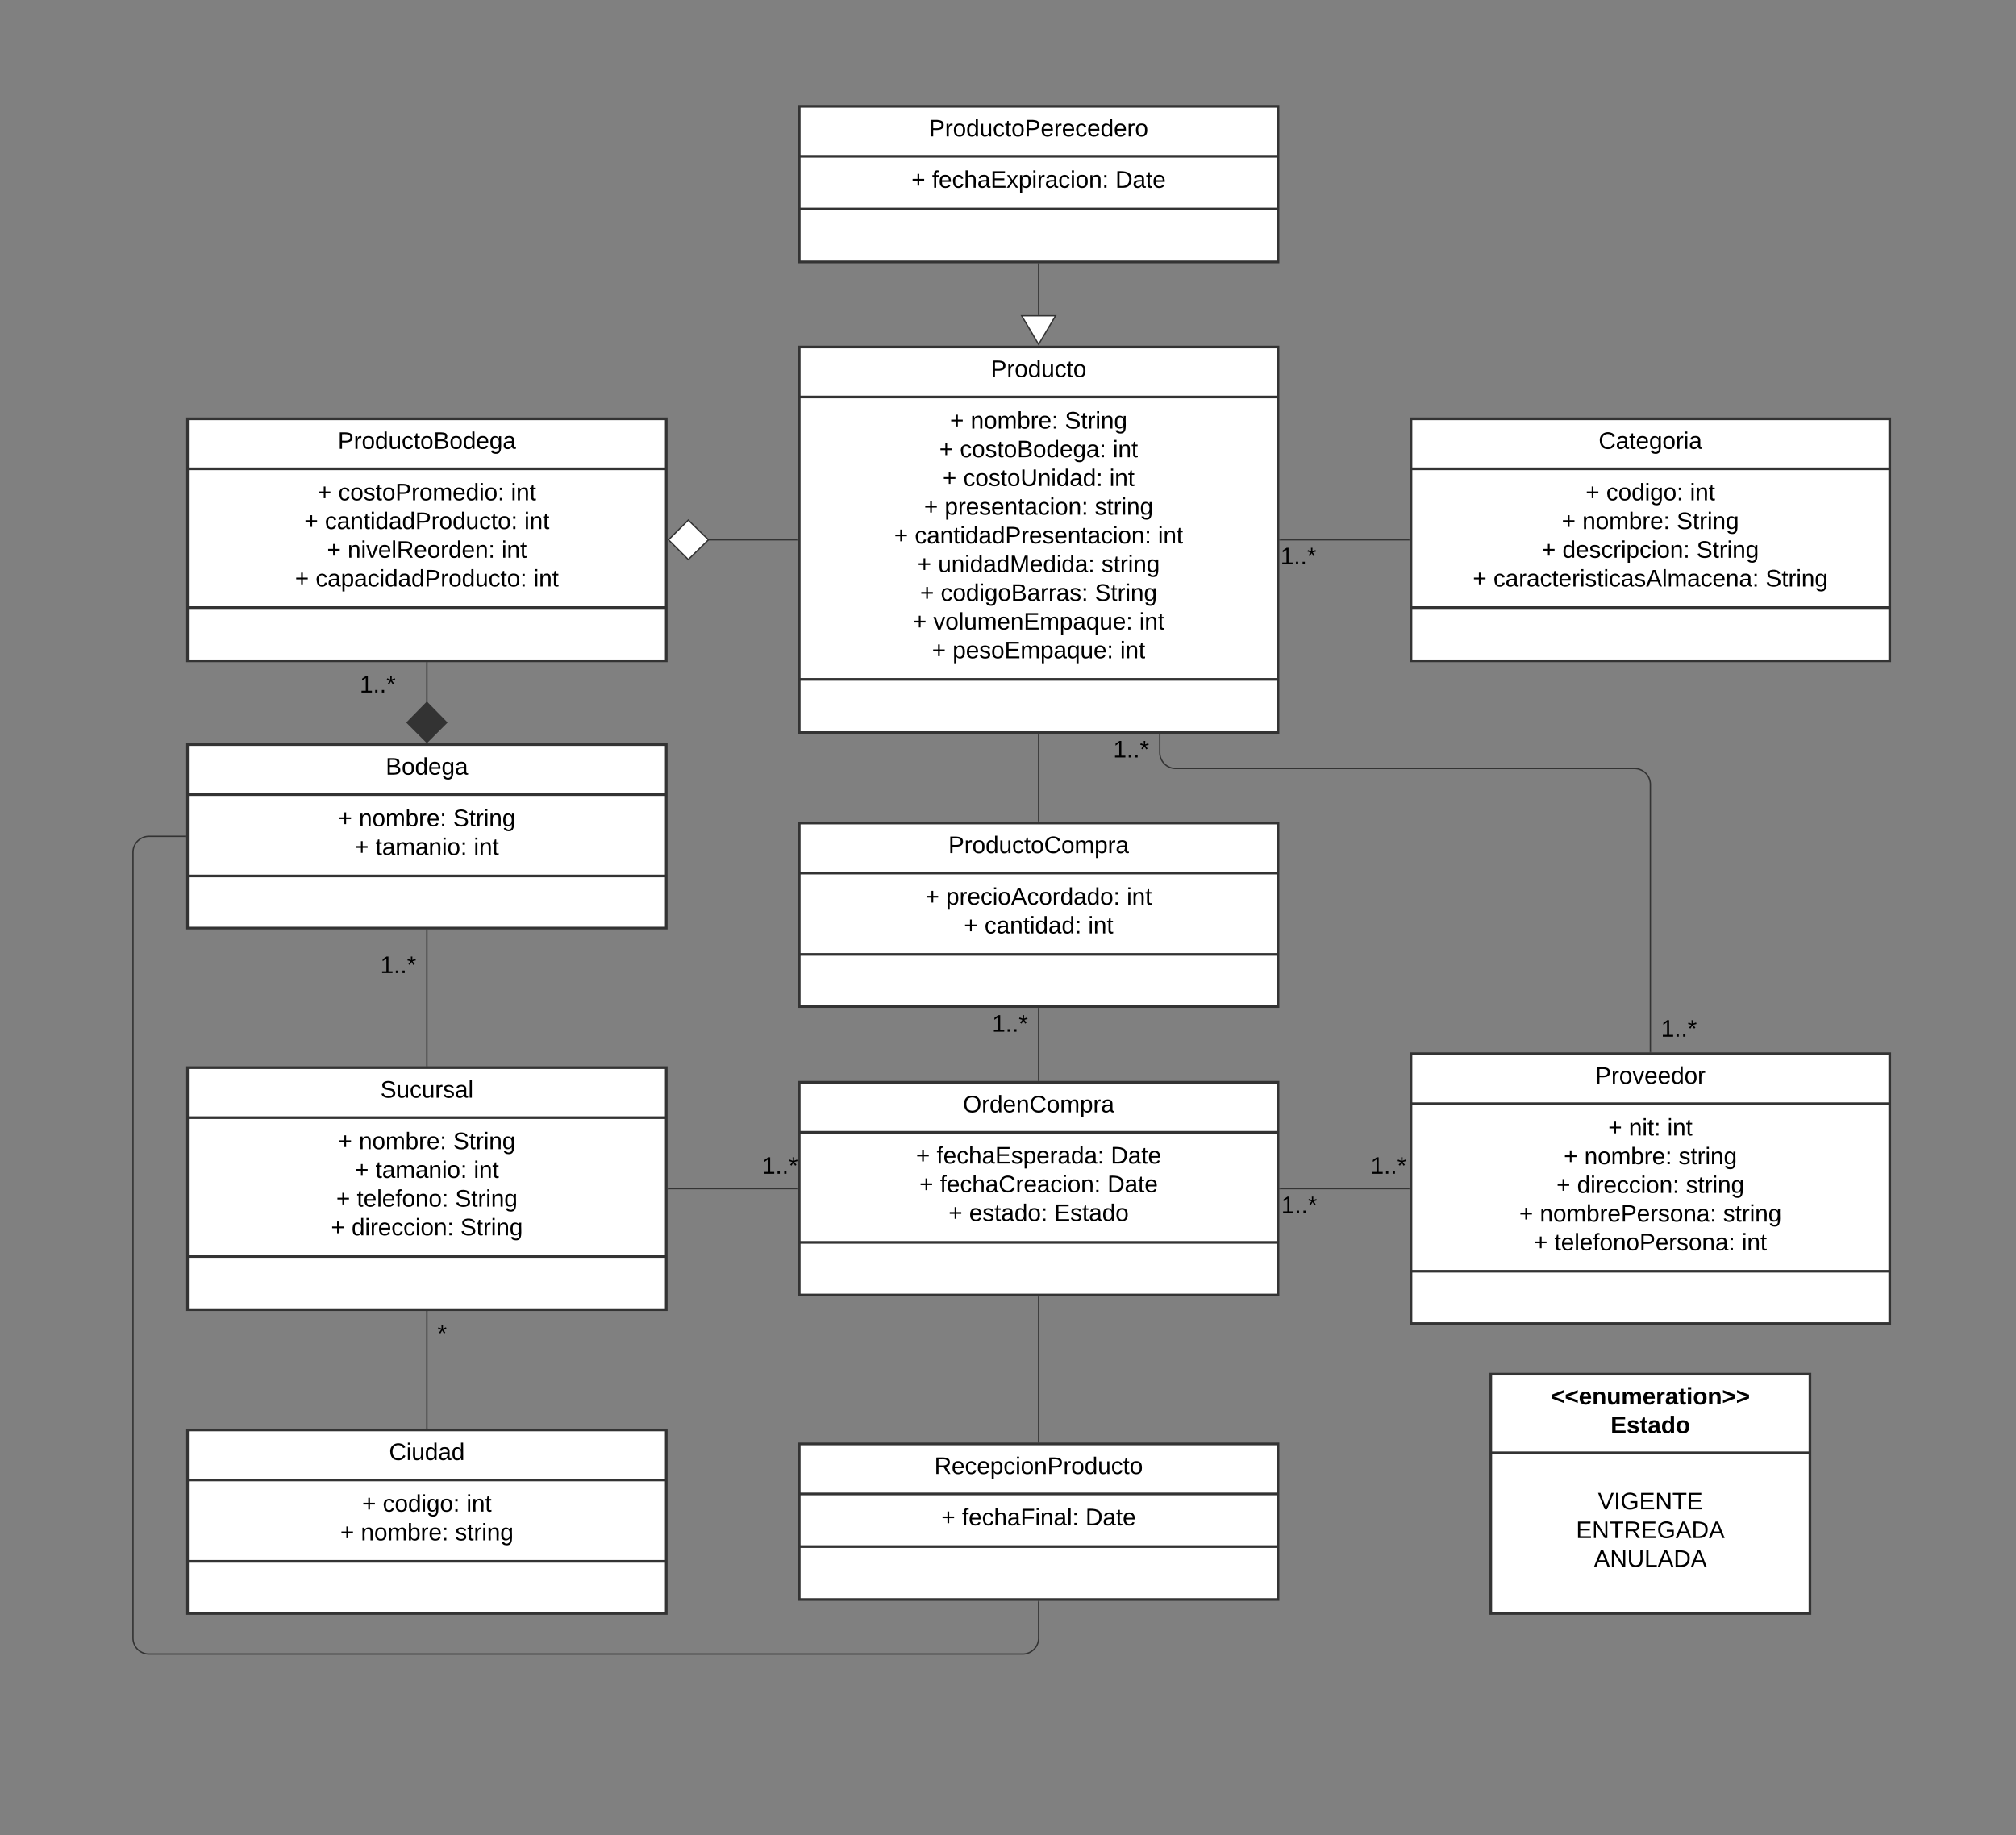<svg xmlns="http://www.w3.org/2000/svg" xmlns:xlink="http://www.w3.org/1999/xlink" xmlns:lucid="lucid" width="1515.95" height="1380.26"><rect width="100%" height="100%" fill="#808080" stroke="none"/><g transform="translate(0 0)" lucid:page-tab-id="HWEp-vi-RSFO"><path d="M141 803h360v182H141z" stroke="#333" stroke-width="2" fill="#fff"/><path d="M141 840.6h360M141 945h360" stroke="#333" stroke-width="2" fill="none"/><use xlink:href="#a" transform="matrix(1,0,0,1,149,811) translate(137.05 14.6)"/><use xlink:href="#b" transform="matrix(1,0,0,1,153,848.6) translate(101.35 15.7)"/><use xlink:href="#c" transform="matrix(1,0,0,1,153,848.6) translate(116.85 15.7)"/><use xlink:href="#d" transform="matrix(1,0,0,1,153,848.6) translate(187.75 15.7)"/><use xlink:href="#e" transform="matrix(1,0,0,1,153,848.6) translate(113.825 37.3)"/><use xlink:href="#f" transform="matrix(1,0,0,1,153,848.6) translate(129.325 37.3)"/><use xlink:href="#g" transform="matrix(1,0,0,1,153,848.6) translate(203.225 37.3)"/><use xlink:href="#e" transform="matrix(1,0,0,1,153,848.6) translate(99.825 58.9)"/><use xlink:href="#h" transform="matrix(1,0,0,1,153,848.6) translate(115.325 58.9)"/><use xlink:href="#d" transform="matrix(1,0,0,1,153,848.6) translate(189.275 58.9)"/><use xlink:href="#i" transform="matrix(1,0,0,1,153,848.6) translate(95.875 80.5)"/><use xlink:href="#j" transform="matrix(1,0,0,1,153,848.6) translate(111.375 80.5)"/><use xlink:href="#k" transform="matrix(1,0,0,1,153,848.6) translate(193.225 80.5)"/><path d="M601 261h360v290H601z" stroke="#333" stroke-width="2" fill="#fff"/><path d="M601 298.6h360M601 511h360" stroke="#333" stroke-width="2" fill="none"/><use xlink:href="#l" transform="matrix(1,0,0,1,609,269) translate(136.025 14.6)"/><use xlink:href="#b" transform="matrix(1,0,0,1,613,306.6) translate(101.35 15.7)"/><use xlink:href="#c" transform="matrix(1,0,0,1,613,306.6) translate(116.85 15.7)"/><use xlink:href="#d" transform="matrix(1,0,0,1,613,306.6) translate(187.75 15.7)"/><use xlink:href="#e" transform="matrix(1,0,0,1,613,306.6) translate(93.275 37.3)"/><use xlink:href="#m" transform="matrix(1,0,0,1,613,306.6) translate(108.775 37.3)"/><use xlink:href="#g" transform="matrix(1,0,0,1,613,306.6) translate(223.775 37.3)"/><use xlink:href="#e" transform="matrix(1,0,0,1,613,306.6) translate(95.825 58.9)"/><use xlink:href="#n" transform="matrix(1,0,0,1,613,306.6) translate(111.325 58.9)"/><use xlink:href="#g" transform="matrix(1,0,0,1,613,306.6) translate(221.225 58.9)"/><use xlink:href="#e" transform="matrix(1,0,0,1,613,306.6) translate(81.85 80.5)"/><use xlink:href="#o" transform="matrix(1,0,0,1,613,306.6) translate(97.35 80.5)"/><use xlink:href="#p" transform="matrix(1,0,0,1,613,306.6) translate(210.25 80.5)"/><use xlink:href="#e" transform="matrix(1,0,0,1,613,306.6) translate(59.35 102.1)"/><use xlink:href="#q" transform="matrix(1,0,0,1,613,306.6) translate(74.85 102.1)"/><use xlink:href="#g" transform="matrix(1,0,0,1,613,306.6) translate(257.7 102.1)"/><use xlink:href="#e" transform="matrix(1,0,0,1,613,306.6) translate(76.875 123.7)"/><use xlink:href="#r" transform="matrix(1,0,0,1,613,306.6) translate(92.375 123.7)"/><use xlink:href="#s" transform="matrix(1,0,0,1,613,306.6) translate(215.225 123.7)"/><use xlink:href="#e" transform="matrix(1,0,0,1,613,306.6) translate(78.875 145.3)"/><use xlink:href="#t" transform="matrix(1,0,0,1,613,306.6) translate(94.375 145.3)"/><use xlink:href="#d" transform="matrix(1,0,0,1,613,306.6) translate(210.225 145.3)"/><use xlink:href="#e" transform="matrix(1,0,0,1,613,306.6) translate(73.35 166.9)"/><use xlink:href="#u" transform="matrix(1,0,0,1,613,306.6) translate(88.85 166.9)"/><use xlink:href="#g" transform="matrix(1,0,0,1,613,306.6) translate(243.7 166.9)"/><use xlink:href="#e" transform="matrix(1,0,0,1,613,306.6) translate(87.8 188.5)"/><use xlink:href="#v" transform="matrix(1,0,0,1,613,306.6) translate(103.3 188.5)"/><use xlink:href="#w" transform="matrix(1,0,0,1,613,306.6) translate(229.25 188.5)"/><path d="M1061 315h360v182h-360z" stroke="#333" stroke-width="2" fill="#fff"/><path d="M1061 352.6h360M1061 457h360" stroke="#333" stroke-width="2" fill="none"/><use xlink:href="#x" transform="matrix(1,0,0,1,1069,323) translate(133.075 14.6)"/><use xlink:href="#e" transform="matrix(1,0,0,1,1073,360.6) translate(119.3 15.7)"/><use xlink:href="#y" transform="matrix(1,0,0,1,1073,360.6) translate(134.8 15.7)"/><use xlink:href="#g" transform="matrix(1,0,0,1,1073,360.6) translate(197.75 15.7)"/><use xlink:href="#e" transform="matrix(1,0,0,1,1073,360.6) translate(101.35 37.3)"/><use xlink:href="#z" transform="matrix(1,0,0,1,1073,360.6) translate(116.85 37.3)"/><use xlink:href="#d" transform="matrix(1,0,0,1,1073,360.6) translate(187.75 37.3)"/><use xlink:href="#e" transform="matrix(1,0,0,1,1073,360.6) translate(86.375 58.9)"/><use xlink:href="#A" transform="matrix(1,0,0,1,1073,360.6) translate(101.875 58.9)"/><use xlink:href="#d" transform="matrix(1,0,0,1,1073,360.6) translate(202.725 58.9)"/><use xlink:href="#e" transform="matrix(1,0,0,1,1073,360.6) translate(34.45 80.5)"/><use xlink:href="#B" transform="matrix(1,0,0,1,1073,360.6) translate(49.95 80.5)"/><use xlink:href="#C" transform="matrix(1,0,0,1,1073,360.6) translate(254.65 80.5)"/><path d="M1059.5 406h-97" stroke="#333" fill="none"/><path d="M1060 406.48h-.5v-.96h.5zM962.5 406.48h-.5v-.96h.5z" stroke="#333" stroke-width=".05" fill="#333"/><use xlink:href="#D" transform="matrix(1,0,0,1,962.849,410) translate(0 14.4)"/><path d="M141 1075.5h360v138H141z" stroke="#333" stroke-width="2" fill="#fff"/><path d="M141 1113.1h360m-360 61.2h360" stroke="#333" stroke-width="2" fill="none"/><use xlink:href="#E" transform="matrix(1,0,0,1,149,1083.5) translate(143.55 14.6)"/><use xlink:href="#F" transform="matrix(1,0,0,1,153,1121.1) translate(119.3 15.8)"/><use xlink:href="#G" transform="matrix(1,0,0,1,153,1121.1) translate(134.8 15.8)"/><use xlink:href="#H" transform="matrix(1,0,0,1,153,1121.1) translate(197.75 15.8)"/><use xlink:href="#b" transform="matrix(1,0,0,1,153,1121.1) translate(102.85 37.4)"/><use xlink:href="#I" transform="matrix(1,0,0,1,153,1121.1) translate(118.35 37.4)"/><use xlink:href="#J" transform="matrix(1,0,0,1,153,1121.1) translate(189.25 37.4)"/><path d="M321 1074v-87.5" stroke="#333" fill="none"/><path d="M321.48 1074.5h-.96v-.5h.96zM321.48 986.5h-.96v-.5h.96z" stroke="#333" stroke-width=".05" fill="#333"/><use xlink:href="#K" transform="matrix(1,0,0,1,329,994.602) translate(0.005 14.4)"/><path d="M141 560h360v138H141z" stroke="#333" stroke-width="2" fill="#fff"/><path d="M141 597.6h360m-360 61.2h360" stroke="#333" stroke-width="2" fill="none"/><use xlink:href="#L" transform="matrix(1,0,0,1,149,568) translate(141 14.6)"/><use xlink:href="#b" transform="matrix(1,0,0,1,153,605.6) translate(101.35 15.8)"/><use xlink:href="#c" transform="matrix(1,0,0,1,153,605.6) translate(116.85 15.8)"/><use xlink:href="#d" transform="matrix(1,0,0,1,153,605.6) translate(187.75 15.8)"/><use xlink:href="#e" transform="matrix(1,0,0,1,153,605.6) translate(113.825 37.4)"/><use xlink:href="#f" transform="matrix(1,0,0,1,153,605.6) translate(129.325 37.4)"/><use xlink:href="#w" transform="matrix(1,0,0,1,153,605.6) translate(203.225 37.4)"/><path d="M321 801.5v-102" stroke="#333" fill="none"/><path d="M321.48 802h-.96v-.5h.96zM321.48 699.5h-.96v-.5h.96z" stroke="#333" stroke-width=".05" fill="#333"/><use xlink:href="#D" transform="matrix(1,0,0,1,286,717.433) translate(0 14.4)"/><path d="M1061 792.5h360v203h-360z" stroke="#333" stroke-width="2" fill="#fff"/><path d="M1061 830.1h360m-360 126h360" stroke="#333" stroke-width="2" fill="none"/><use xlink:href="#M" transform="matrix(1,0,0,1,1069,800.5) translate(130.55 14.6)"/><use xlink:href="#e" transform="matrix(1,0,0,1,1073,838.1) translate(136.3 15.9)"/><use xlink:href="#N" transform="matrix(1,0,0,1,1073,838.1) translate(151.8 15.9)"/><use xlink:href="#g" transform="matrix(1,0,0,1,1073,838.1) translate(180.75 15.9)"/><use xlink:href="#e" transform="matrix(1,0,0,1,1073,838.1) translate(102.85 37.5)"/><use xlink:href="#z" transform="matrix(1,0,0,1,1073,838.1) translate(118.35 37.5)"/><use xlink:href="#p" transform="matrix(1,0,0,1,1073,838.1) translate(189.25 37.5)"/><use xlink:href="#e" transform="matrix(1,0,0,1,1073,838.1) translate(97.375 59.1)"/><use xlink:href="#O" transform="matrix(1,0,0,1,1073,838.1) translate(112.875 59.1)"/><use xlink:href="#p" transform="matrix(1,0,0,1,1073,838.1) translate(194.725 59.1)"/><use xlink:href="#e" transform="matrix(1,0,0,1,1073,838.1) translate(69.375 80.7)"/><use xlink:href="#P" transform="matrix(1,0,0,1,1073,838.1) translate(84.875 80.7)"/><use xlink:href="#p" transform="matrix(1,0,0,1,1073,838.1) translate(222.725 80.7)"/><use xlink:href="#e" transform="matrix(1,0,0,1,1073,838.1) translate(80.325 102.3)"/><use xlink:href="#Q" transform="matrix(1,0,0,1,1073,838.1) translate(95.825 102.3)"/><use xlink:href="#w" transform="matrix(1,0,0,1,1073,838.1) translate(236.725 102.3)"/><path d="M601 814h360v160H601z" stroke="#333" stroke-width="2" fill="#fff"/><path d="M601 851.6h360m-360 82.8h360" stroke="#333" stroke-width="2" fill="none"/><g><use xlink:href="#R" transform="matrix(1,0,0,1,609,822) translate(115.1 14.6)"/></g><g><use xlink:href="#e" transform="matrix(1,0,0,1,613,859.6) translate(75.8 15.5)"/><use xlink:href="#S" transform="matrix(1,0,0,1,613,859.6) translate(91.3 15.5)"/><use xlink:href="#T" transform="matrix(1,0,0,1,613,859.6) translate(222.25 15.5)"/><use xlink:href="#e" transform="matrix(1,0,0,1,613,859.6) translate(78.35 37.1)"/><use xlink:href="#U" transform="matrix(1,0,0,1,613,859.6) translate(93.85 37.1)"/><use xlink:href="#T" transform="matrix(1,0,0,1,613,859.6) translate(219.7 37.1)"/><use xlink:href="#e" transform="matrix(1,0,0,1,613,859.6) translate(100.25 58.7)"/><use xlink:href="#V" transform="matrix(1,0,0,1,613,859.6) translate(115.75 58.7)"/><use xlink:href="#W" transform="matrix(1,0,0,1,613,859.6) translate(179.75 58.7)"/></g><path d="M1121 1033.5h240v180h-240z" stroke="#333" stroke-width="2" fill="#fff"/><path d="M1121 1092.7h240" stroke="#333" stroke-width="2" fill="none"/><g><use xlink:href="#X" transform="matrix(1,0,0,1,1129,1041.5) translate(37.125 14.8)"/><use xlink:href="#Y" transform="matrix(1,0,0,1,1129,1041.5) translate(82.075 36.4)"/></g><g><use xlink:href="#Z" transform="matrix(1,0,0,1,1133,1100.7) translate(68.55 34.5)"/><use xlink:href="#aa" transform="matrix(1,0,0,1,1133,1100.7) translate(52.1 56.1)"/><use xlink:href="#ab" transform="matrix(1,0,0,1,1133,1100.7) translate(65.575 77.7)"/></g><path d="M962.5 894h97" stroke="#333" fill="none"/><path d="M962.5 894.48h-.5v-.96h.5zM1060 894.48h-.5v-.96h.5z" stroke="#333" stroke-width=".05" fill="#333"/><g><use xlink:href="#D" transform="matrix(1,0,0,1,1030.587,868.4) translate(0.005 14.4)"/></g><g><use xlink:href="#D" transform="matrix(1,0,0,1,963.482,898) translate(0.005 14.4)"/></g><path d="M502.5 894h97" stroke="#333" fill="none"/><path d="M502.5 894.48h-.5v-.96h.5zM600 894.48h-.5v-.96h.5z" stroke="#333" stroke-width=".05" fill="#333"/><g><use xlink:href="#D" transform="matrix(1,0,0,1,573.04,868.4) translate(0.005 14.4)"/></g><path d="M141 315h360v182H141z" stroke="#333" stroke-width="2" fill="#fff"/><path d="M141 352.6h360M141 457h360" stroke="#333" stroke-width="2" fill="none"/><g><use xlink:href="#ac" transform="matrix(1,0,0,1,149,323) translate(105.025 14.6)"/></g><g><use xlink:href="#e" transform="matrix(1,0,0,1,153,360.6) translate(85.85 15.7)"/><use xlink:href="#ad" transform="matrix(1,0,0,1,153,360.6) translate(101.35 15.7)"/><use xlink:href="#g" transform="matrix(1,0,0,1,153,360.6) translate(231.2 15.7)"/><use xlink:href="#e" transform="matrix(1,0,0,1,153,360.6) translate(75.825 37.3)"/><use xlink:href="#ae" transform="matrix(1,0,0,1,153,360.6) translate(91.325 37.3)"/><use xlink:href="#g" transform="matrix(1,0,0,1,153,360.6) translate(241.225 37.3)"/><use xlink:href="#e" transform="matrix(1,0,0,1,153,360.6) translate(92.875 58.9)"/><use xlink:href="#af" transform="matrix(1,0,0,1,153,360.6) translate(108.375 58.9)"/><use xlink:href="#g" transform="matrix(1,0,0,1,153,360.6) translate(224.175 58.9)"/><use xlink:href="#e" transform="matrix(1,0,0,1,153,360.6) translate(68.825 80.5)"/><use xlink:href="#ag" transform="matrix(1,0,0,1,153,360.6) translate(84.325 80.5)"/><use xlink:href="#w" transform="matrix(1,0,0,1,153,360.6) translate(248.225 80.5)"/></g><path d="M321 528.63V498.5" stroke="#333" fill="none"/><path d="M321 558.3l-14.85-14.86L321 528.3l14.85 15.14z" stroke="#333" fill="#333"/><path d="M321.48 498.5h-.96v-.5h.96z" stroke="#333" stroke-width=".05" fill="#333"/><g><use xlink:href="#D" transform="matrix(1,0,0,1,270.5,506.438) translate(0 14.4)"/></g><path d="M532.38 406h67.12" stroke="#333" fill="none"/><path d="M502.7 406l14.86-14.85L532.7 406l-15.14 14.85z" stroke="#333" fill="#fff"/><path d="M600 406.48h-.5v-.96h.5z" stroke="#333" stroke-width=".05" fill="#333"/><path d="M601 80h360v117H601z" stroke="#333" stroke-width="2" fill="#fff"/><path d="M601 117.6h360m-360 39.6h360" stroke="#333" stroke-width="2" fill="none"/><g><use xlink:href="#ah" transform="matrix(1,0,0,1,609,88) translate(89.575 14.6)"/></g><g><use xlink:href="#e" transform="matrix(1,0,0,1,613,125.6) translate(72.35 15.6)"/><use xlink:href="#ai" transform="matrix(1,0,0,1,613,125.6) translate(87.85 15.6)"/><use xlink:href="#aj" transform="matrix(1,0,0,1,613,125.6) translate(225.7 15.6)"/></g><path d="M781 198.5V237" stroke="#333" fill="none"/><path d="M781.48 198.5h-.96v-.5h.96z" stroke="#333" stroke-width=".05" fill="#333"/><path d="M781 259.02l-12.73-21.52h25.46z" stroke="#333" fill="#fff"/><path d="M601 619h360v138H601z" stroke="#333" stroke-width="2" fill="#fff"/><path d="M601 656.6h360m-360 61.2h360" stroke="#333" stroke-width="2" fill="none"/><g><use xlink:href="#ak" transform="matrix(1,0,0,1,609,627) translate(104.1 14.6)"/></g><g><use xlink:href="#e" transform="matrix(1,0,0,1,613,664.6) translate(82.85 15.8)"/><use xlink:href="#al" transform="matrix(1,0,0,1,613,664.6) translate(98.35 15.8)"/><use xlink:href="#g" transform="matrix(1,0,0,1,613,664.6) translate(234.2 15.8)"/><use xlink:href="#e" transform="matrix(1,0,0,1,613,664.6) translate(111.8 37.4)"/><use xlink:href="#am" transform="matrix(1,0,0,1,613,664.6) translate(127.3 37.4)"/><use xlink:href="#w" transform="matrix(1,0,0,1,613,664.6) translate(205.25 37.4)"/></g><path d="M781 617.5v-65" stroke="#333" fill="none"/><path d="M781.48 618h-.96v-.5h.96zM781.48 552.5h-.96v-.5h.96z" stroke="#333" stroke-width=".05" fill="#333"/><path d="M781 812.5v-54" stroke="#333" fill="none"/><path d="M781.48 813h-.96v-.5h.96zM781.48 758.5h-.96v-.5h.96z" stroke="#333" stroke-width=".05" fill="#333"/><g><use xlink:href="#D" transform="matrix(1,0,0,1,746,761.533) translate(0.005 14.4)"/></g><path d="M1241 791V590a12 12 0 0 0-12-12H884.1a12 12 0 0 1-12-12v-13.5" stroke="#333" fill="none"/><path d="M1241.47 791.5h-.94v-.5h.94zM872.56 552.5h-.95v-.5h.96z" stroke="#333" stroke-width=".05" fill="#333"/><g><use xlink:href="#D" transform="matrix(1,0,0,1,837.088,555.281) translate(0.005 14.4)"/></g><g><use xlink:href="#D" transform="matrix(1,0,0,1,1249,765.279) translate(0.005 14.4)"/></g><path d="M601 1086h360v117H601z" stroke="#333" stroke-width="2" fill="#fff"/><path d="M601 1123.6h360m-360 39.6h360" stroke="#333" stroke-width="2" fill="none"/><g><use xlink:href="#an" transform="matrix(1,0,0,1,609,1094) translate(93.575 14.6)"/></g><g><use xlink:href="#e" transform="matrix(1,0,0,1,613,1131.6) translate(94.85 15.6)"/><use xlink:href="#ao" transform="matrix(1,0,0,1,613,1131.6) translate(110.35 15.6)"/><use xlink:href="#aj" transform="matrix(1,0,0,1,613,1131.6) translate(203.2 15.6)"/></g><path d="M781 975.5v109" stroke="#333" fill="none"/><path d="M781.48 975.5h-.96v-.5h.96zM781.48 1085h-.96v-.5h.96z" stroke="#333" stroke-width=".05" fill="#333"/><path d="M781 1204.5v27.5a12 12 0 0 1-12 12H112a12 12 0 0 1-12-12V641a12 12 0 0 1 12-12h27.5" stroke="#333" fill="none"/><path d="M781.48 1204.5h-.96v-.5h.96zM140 629.48h-.5v-.96h.5z" stroke="#333" stroke-width=".05" fill="#333"/><defs><path d="M185-189c-5-48-123-54-124 2 14 75 158 14 163 119 3 78-121 87-175 55-17-10-28-26-33-46l33-7c5 56 141 63 141-1 0-78-155-14-162-118-5-82 145-84 179-34 5 7 8 16 11 25" id="ap"/><path d="M84 4C-5 8 30-112 23-190h32v120c0 31 7 50 39 49 72-2 45-101 50-169h31l1 190h-30c-1-10 1-25-2-33-11 22-28 36-60 37" id="aq"/><path d="M96-169c-40 0-48 33-48 73s9 75 48 75c24 0 41-14 43-38l32 2c-6 37-31 61-74 61-59 0-76-41-82-99-10-93 101-131 147-64 4 7 5 14 7 22l-32 3c-4-21-16-35-41-35" id="ar"/><path d="M114-163C36-179 61-72 57 0H25l-1-190h30c1 12-1 29 2 39 6-27 23-49 58-41v29" id="as"/><path d="M135-143c-3-34-86-38-87 0 15 53 115 12 119 90S17 21 10-45l28-5c4 36 97 45 98 0-10-56-113-15-118-90-4-57 82-63 122-42 12 7 21 19 24 35" id="at"/><path d="M141-36C126-15 110 5 73 4 37 3 15-17 15-53c-1-64 63-63 125-63 3-35-9-54-41-54-24 1-41 7-42 31l-33-3c5-37 33-52 76-52 45 0 72 20 72 64v82c-1 20 7 32 28 27v20c-31 9-61-2-59-35zM48-53c0 20 12 33 32 33 41-3 63-29 60-74-43 2-92-5-92 41" id="au"/><path d="M24 0v-261h32V0H24" id="av"/><g id="a"><use transform="matrix(0.05,0,0,0.05,0,0)" xlink:href="#ap"/><use transform="matrix(0.05,0,0,0.05,12,0)" xlink:href="#aq"/><use transform="matrix(0.05,0,0,0.05,22,0)" xlink:href="#ar"/><use transform="matrix(0.05,0,0,0.05,31,0)" xlink:href="#aq"/><use transform="matrix(0.05,0,0,0.05,41,0)" xlink:href="#as"/><use transform="matrix(0.05,0,0,0.05,46.95,0)" xlink:href="#at"/><use transform="matrix(0.05,0,0,0.05,55.95,0)" xlink:href="#au"/><use transform="matrix(0.05,0,0,0.05,65.95,0)" xlink:href="#av"/></g><path d="M118-107v75H92v-75H18v-26h74v-75h26v75h74v26h-74" id="aw"/><use transform="matrix(0.05,0,0,0.05,0,0)" xlink:href="#aw" id="b"/><path d="M117-194c89-4 53 116 60 194h-32v-121c0-31-8-49-39-48C34-167 62-67 57 0H25l-1-190h30c1 10-1 24 2 32 11-22 29-35 61-36" id="ax"/><path d="M100-194c62-1 85 37 85 99 1 63-27 99-86 99S16-35 15-95c0-66 28-99 85-99zM99-20c44 1 53-31 53-75 0-43-8-75-51-75s-53 32-53 75 10 74 51 75" id="ay"/><path d="M210-169c-67 3-38 105-44 169h-31v-121c0-29-5-50-35-48C34-165 62-65 56 0H25l-1-190h30c1 10-1 24 2 32 10-44 99-50 107 0 11-21 27-35 58-36 85-2 47 119 55 194h-31v-121c0-29-5-49-35-48" id="az"/><path d="M115-194c53 0 69 39 70 98 0 66-23 100-70 100C84 3 66-7 56-30L54 0H23l1-261h32v101c10-23 28-34 59-34zm-8 174c40 0 45-34 45-75 0-40-5-75-45-74-42 0-51 32-51 76 0 43 10 73 51 73" id="aA"/><path d="M100-194c63 0 86 42 84 106H49c0 40 14 67 53 68 26 1 43-12 49-29l28 8c-11 28-37 45-77 45C44 4 14-33 15-96c1-61 26-98 85-98zm52 81c6-60-76-77-97-28-3 7-6 17-6 28h103" id="aB"/><path d="M33-154v-36h34v36H33zM33 0v-36h34V0H33" id="aC"/><g id="c"><use transform="matrix(0.05,0,0,0.05,0,0)" xlink:href="#ax"/><use transform="matrix(0.05,0,0,0.05,10,0)" xlink:href="#ay"/><use transform="matrix(0.05,0,0,0.05,20,0)" xlink:href="#az"/><use transform="matrix(0.05,0,0,0.05,34.95,0)" xlink:href="#aA"/><use transform="matrix(0.05,0,0,0.05,44.95,0)" xlink:href="#as"/><use transform="matrix(0.05,0,0,0.05,50.9,0)" xlink:href="#aB"/><use transform="matrix(0.05,0,0,0.05,60.9,0)" xlink:href="#aC"/></g><path d="M59-47c-2 24 18 29 38 22v24C64 9 27 4 27-40v-127H5v-23h24l9-43h21v43h35v23H59v120" id="aD"/><path d="M24-231v-30h32v30H24zM24 0v-190h32V0H24" id="aE"/><path d="M177-190C167-65 218 103 67 71c-23-6-38-20-44-43l32-5c15 47 100 32 89-28v-30C133-14 115 1 83 1 29 1 15-40 15-95c0-56 16-97 71-98 29-1 48 16 59 35 1-10 0-23 2-32h30zM94-22c36 0 50-32 50-73 0-42-14-75-50-75-39 0-46 34-46 75s6 73 46 73" id="aF"/><g id="d"><use transform="matrix(0.05,0,0,0.05,0,0)" xlink:href="#ap"/><use transform="matrix(0.05,0,0,0.05,12,0)" xlink:href="#aD"/><use transform="matrix(0.05,0,0,0.05,17,0)" xlink:href="#as"/><use transform="matrix(0.05,0,0,0.05,22.95,0)" xlink:href="#aE"/><use transform="matrix(0.05,0,0,0.05,26.9,0)" xlink:href="#ax"/><use transform="matrix(0.05,0,0,0.05,36.9,0)" xlink:href="#aF"/></g><use transform="matrix(0.05,0,0,0.05,0,0)" xlink:href="#aw" id="e"/><g id="f"><use transform="matrix(0.05,0,0,0.05,0,0)" xlink:href="#aD"/><use transform="matrix(0.05,0,0,0.05,5,0)" xlink:href="#au"/><use transform="matrix(0.05,0,0,0.05,15,0)" xlink:href="#az"/><use transform="matrix(0.05,0,0,0.05,29.95,0)" xlink:href="#au"/><use transform="matrix(0.05,0,0,0.05,39.95,0)" xlink:href="#ax"/><use transform="matrix(0.05,0,0,0.05,49.95,0)" xlink:href="#aE"/><use transform="matrix(0.05,0,0,0.05,53.9,0)" xlink:href="#ay"/><use transform="matrix(0.05,0,0,0.05,63.9,0)" xlink:href="#aC"/></g><g id="g"><use transform="matrix(0.05,0,0,0.05,0,0)" xlink:href="#aE"/><use transform="matrix(0.05,0,0,0.05,3.95,0)" xlink:href="#ax"/><use transform="matrix(0.05,0,0,0.05,13.95,0)" xlink:href="#aD"/></g><path d="M101-234c-31-9-42 10-38 44h38v23H63V0H32v-167H5v-23h27c-7-52 17-82 69-68v24" id="aG"/><g id="h"><use transform="matrix(0.05,0,0,0.05,0,0)" xlink:href="#aD"/><use transform="matrix(0.05,0,0,0.05,5,0)" xlink:href="#aB"/><use transform="matrix(0.05,0,0,0.05,15,0)" xlink:href="#av"/><use transform="matrix(0.05,0,0,0.05,18.95,0)" xlink:href="#aB"/><use transform="matrix(0.05,0,0,0.05,28.95,0)" xlink:href="#aG"/><use transform="matrix(0.05,0,0,0.05,33.95,0)" xlink:href="#ay"/><use transform="matrix(0.05,0,0,0.05,43.95,0)" xlink:href="#ax"/><use transform="matrix(0.05,0,0,0.05,53.95,0)" xlink:href="#ay"/><use transform="matrix(0.05,0,0,0.05,63.95,0)" xlink:href="#aC"/></g><use transform="matrix(0.05,0,0,0.05,0,0)" xlink:href="#aw" id="i"/><path d="M85-194c31 0 48 13 60 33l-1-100h32l1 261h-30c-2-10 0-23-3-31C134-8 116 4 85 4 32 4 16-35 15-94c0-66 23-100 70-100zm9 24c-40 0-46 34-46 75 0 40 6 74 45 74 42 0 51-32 51-76 0-42-9-74-50-73" id="aH"/><g id="j"><use transform="matrix(0.05,0,0,0.05,0,0)" xlink:href="#aH"/><use transform="matrix(0.05,0,0,0.05,10,0)" xlink:href="#aE"/><use transform="matrix(0.05,0,0,0.05,13.95,0)" xlink:href="#as"/><use transform="matrix(0.05,0,0,0.05,19.9,0)" xlink:href="#aB"/><use transform="matrix(0.05,0,0,0.05,29.9,0)" xlink:href="#ar"/><use transform="matrix(0.05,0,0,0.05,38.9,0)" xlink:href="#ar"/><use transform="matrix(0.05,0,0,0.05,47.9,0)" xlink:href="#aE"/><use transform="matrix(0.05,0,0,0.05,51.85,0)" xlink:href="#ay"/><use transform="matrix(0.05,0,0,0.05,61.85,0)" xlink:href="#ax"/><use transform="matrix(0.05,0,0,0.05,71.85,0)" xlink:href="#aC"/></g><g id="k"><use transform="matrix(0.05,0,0,0.05,0,0)" xlink:href="#ap"/><use transform="matrix(0.05,0,0,0.05,12,0)" xlink:href="#aD"/><use transform="matrix(0.05,0,0,0.05,17,0)" xlink:href="#as"/><use transform="matrix(0.05,0,0,0.05,22.95,0)" xlink:href="#aE"/><use transform="matrix(0.05,0,0,0.05,26.9,0)" xlink:href="#ax"/><use transform="matrix(0.05,0,0,0.05,36.9,0)" xlink:href="#aF"/></g><path d="M30-248c87 1 191-15 191 75 0 78-77 80-158 76V0H30v-248zm33 125c57 0 124 11 124-50 0-59-68-47-124-48v98" id="aI"/><g id="l"><use transform="matrix(0.05,0,0,0.05,0,0)" xlink:href="#aI"/><use transform="matrix(0.05,0,0,0.05,12,0)" xlink:href="#as"/><use transform="matrix(0.05,0,0,0.05,17.95,0)" xlink:href="#ay"/><use transform="matrix(0.05,0,0,0.05,27.95,0)" xlink:href="#aH"/><use transform="matrix(0.05,0,0,0.05,37.95,0)" xlink:href="#aq"/><use transform="matrix(0.05,0,0,0.05,47.95,0)" xlink:href="#ar"/><use transform="matrix(0.05,0,0,0.05,56.95,0)" xlink:href="#aD"/><use transform="matrix(0.05,0,0,0.05,61.95,0)" xlink:href="#ay"/></g><path d="M160-131c35 5 61 23 61 61C221 17 115-2 30 0v-248c76 3 177-17 177 60 0 33-19 50-47 57zm-97-11c50-1 110 9 110-42 0-47-63-36-110-37v79zm0 115c55-2 124 14 124-45 0-56-70-42-124-44v89" id="aJ"/><g id="m"><use transform="matrix(0.05,0,0,0.05,0,0)" xlink:href="#ar"/><use transform="matrix(0.05,0,0,0.05,9,0)" xlink:href="#ay"/><use transform="matrix(0.05,0,0,0.05,19,0)" xlink:href="#at"/><use transform="matrix(0.05,0,0,0.05,28,0)" xlink:href="#aD"/><use transform="matrix(0.05,0,0,0.05,33,0)" xlink:href="#ay"/><use transform="matrix(0.05,0,0,0.05,43,0)" xlink:href="#aJ"/><use transform="matrix(0.05,0,0,0.05,55,0)" xlink:href="#ay"/><use transform="matrix(0.05,0,0,0.05,65,0)" xlink:href="#aH"/><use transform="matrix(0.05,0,0,0.05,75,0)" xlink:href="#aB"/><use transform="matrix(0.05,0,0,0.05,85,0)" xlink:href="#aF"/><use transform="matrix(0.05,0,0,0.05,95,0)" xlink:href="#au"/><use transform="matrix(0.05,0,0,0.05,105,0)" xlink:href="#aC"/></g><path d="M232-93c-1 65-40 97-104 97C67 4 28-28 28-90v-158h33c8 89-33 224 67 224 102 0 64-133 71-224h33v155" id="aK"/><g id="n"><use transform="matrix(0.05,0,0,0.05,0,0)" xlink:href="#ar"/><use transform="matrix(0.05,0,0,0.05,9,0)" xlink:href="#ay"/><use transform="matrix(0.05,0,0,0.05,19,0)" xlink:href="#at"/><use transform="matrix(0.05,0,0,0.05,28,0)" xlink:href="#aD"/><use transform="matrix(0.05,0,0,0.05,33,0)" xlink:href="#ay"/><use transform="matrix(0.05,0,0,0.05,43,0)" xlink:href="#aK"/><use transform="matrix(0.05,0,0,0.05,55.95,0)" xlink:href="#ax"/><use transform="matrix(0.05,0,0,0.05,65.95,0)" xlink:href="#aE"/><use transform="matrix(0.05,0,0,0.05,69.9,0)" xlink:href="#aH"/><use transform="matrix(0.05,0,0,0.05,79.9,0)" xlink:href="#au"/><use transform="matrix(0.05,0,0,0.05,89.9,0)" xlink:href="#aH"/><use transform="matrix(0.05,0,0,0.05,99.9,0)" xlink:href="#aC"/></g><path d="M115-194c55 1 70 41 70 98S169 2 115 4C84 4 66-9 55-30l1 105H24l-1-265h31l2 30c10-21 28-34 59-34zm-8 174c40 0 45-34 45-75s-6-73-45-74c-42 0-51 32-51 76 0 43 10 73 51 73" id="aL"/><g id="o"><use transform="matrix(0.05,0,0,0.05,0,0)" xlink:href="#aL"/><use transform="matrix(0.05,0,0,0.05,10,0)" xlink:href="#as"/><use transform="matrix(0.05,0,0,0.05,15.95,0)" xlink:href="#aB"/><use transform="matrix(0.05,0,0,0.05,25.95,0)" xlink:href="#at"/><use transform="matrix(0.05,0,0,0.05,34.95,0)" xlink:href="#aB"/><use transform="matrix(0.05,0,0,0.05,44.95,0)" xlink:href="#ax"/><use transform="matrix(0.05,0,0,0.05,54.95,0)" xlink:href="#aD"/><use transform="matrix(0.05,0,0,0.05,59.95,0)" xlink:href="#au"/><use transform="matrix(0.05,0,0,0.05,69.95,0)" xlink:href="#ar"/><use transform="matrix(0.05,0,0,0.05,78.95,0)" xlink:href="#aE"/><use transform="matrix(0.05,0,0,0.05,82.9,0)" xlink:href="#ay"/><use transform="matrix(0.05,0,0,0.05,92.9,0)" xlink:href="#ax"/><use transform="matrix(0.05,0,0,0.05,102.9,0)" xlink:href="#aC"/></g><g id="p"><use transform="matrix(0.05,0,0,0.05,0,0)" xlink:href="#at"/><use transform="matrix(0.05,0,0,0.05,9,0)" xlink:href="#aD"/><use transform="matrix(0.05,0,0,0.05,14,0)" xlink:href="#as"/><use transform="matrix(0.05,0,0,0.05,19.95,0)" xlink:href="#aE"/><use transform="matrix(0.05,0,0,0.05,23.9,0)" xlink:href="#ax"/><use transform="matrix(0.05,0,0,0.05,33.9,0)" xlink:href="#aF"/></g><g id="q"><use transform="matrix(0.05,0,0,0.05,0,0)" xlink:href="#ar"/><use transform="matrix(0.05,0,0,0.05,9,0)" xlink:href="#au"/><use transform="matrix(0.05,0,0,0.05,19,0)" xlink:href="#ax"/><use transform="matrix(0.05,0,0,0.05,29,0)" xlink:href="#aD"/><use transform="matrix(0.05,0,0,0.05,34,0)" xlink:href="#aE"/><use transform="matrix(0.05,0,0,0.05,37.95,0)" xlink:href="#aH"/><use transform="matrix(0.05,0,0,0.05,47.95,0)" xlink:href="#au"/><use transform="matrix(0.05,0,0,0.05,57.95,0)" xlink:href="#aH"/><use transform="matrix(0.05,0,0,0.05,67.95,0)" xlink:href="#aI"/><use transform="matrix(0.05,0,0,0.05,79.95,0)" xlink:href="#as"/><use transform="matrix(0.05,0,0,0.05,85.9,0)" xlink:href="#aB"/><use transform="matrix(0.05,0,0,0.05,95.9,0)" xlink:href="#at"/><use transform="matrix(0.05,0,0,0.05,104.9,0)" xlink:href="#aB"/><use transform="matrix(0.05,0,0,0.05,114.9,0)" xlink:href="#ax"/><use transform="matrix(0.05,0,0,0.05,124.9,0)" xlink:href="#aD"/><use transform="matrix(0.05,0,0,0.05,129.9,0)" xlink:href="#au"/><use transform="matrix(0.05,0,0,0.05,139.9,0)" xlink:href="#ar"/><use transform="matrix(0.05,0,0,0.05,148.9,0)" xlink:href="#aE"/><use transform="matrix(0.05,0,0,0.05,152.85,0)" xlink:href="#ay"/><use transform="matrix(0.05,0,0,0.05,162.85,0)" xlink:href="#ax"/><use transform="matrix(0.05,0,0,0.05,172.85,0)" xlink:href="#aC"/></g><path d="M240 0l2-218c-23 76-54 145-80 218h-23L58-218 59 0H30v-248h44l77 211c21-75 51-140 76-211h43V0h-30" id="aM"/><g id="r"><use transform="matrix(0.05,0,0,0.05,0,0)" xlink:href="#aq"/><use transform="matrix(0.05,0,0,0.05,10,0)" xlink:href="#ax"/><use transform="matrix(0.05,0,0,0.05,20,0)" xlink:href="#aE"/><use transform="matrix(0.05,0,0,0.05,23.95,0)" xlink:href="#aH"/><use transform="matrix(0.05,0,0,0.05,33.95,0)" xlink:href="#au"/><use transform="matrix(0.05,0,0,0.05,43.95,0)" xlink:href="#aH"/><use transform="matrix(0.05,0,0,0.05,53.95,0)" xlink:href="#aM"/><use transform="matrix(0.05,0,0,0.05,68.9,0)" xlink:href="#aB"/><use transform="matrix(0.05,0,0,0.05,78.9,0)" xlink:href="#aH"/><use transform="matrix(0.05,0,0,0.05,88.9,0)" xlink:href="#aE"/><use transform="matrix(0.05,0,0,0.05,92.85,0)" xlink:href="#aH"/><use transform="matrix(0.05,0,0,0.05,102.85,0)" xlink:href="#au"/><use transform="matrix(0.05,0,0,0.05,112.85,0)" xlink:href="#aC"/></g><g id="s"><use transform="matrix(0.05,0,0,0.05,0,0)" xlink:href="#at"/><use transform="matrix(0.05,0,0,0.05,9,0)" xlink:href="#aD"/><use transform="matrix(0.05,0,0,0.05,14,0)" xlink:href="#as"/><use transform="matrix(0.05,0,0,0.05,19.95,0)" xlink:href="#aE"/><use transform="matrix(0.05,0,0,0.05,23.9,0)" xlink:href="#ax"/><use transform="matrix(0.05,0,0,0.05,33.9,0)" xlink:href="#aF"/></g><g id="t"><use transform="matrix(0.05,0,0,0.05,0,0)" xlink:href="#ar"/><use transform="matrix(0.05,0,0,0.05,9,0)" xlink:href="#ay"/><use transform="matrix(0.05,0,0,0.05,19,0)" xlink:href="#aH"/><use transform="matrix(0.05,0,0,0.05,29,0)" xlink:href="#aE"/><use transform="matrix(0.05,0,0,0.05,32.95,0)" xlink:href="#aF"/><use transform="matrix(0.05,0,0,0.05,42.95,0)" xlink:href="#ay"/><use transform="matrix(0.05,0,0,0.05,52.95,0)" xlink:href="#aJ"/><use transform="matrix(0.05,0,0,0.05,64.95,0)" xlink:href="#au"/><use transform="matrix(0.05,0,0,0.05,74.95,0)" xlink:href="#as"/><use transform="matrix(0.05,0,0,0.05,80.9,0)" xlink:href="#as"/><use transform="matrix(0.05,0,0,0.05,86.85,0)" xlink:href="#au"/><use transform="matrix(0.05,0,0,0.05,96.85,0)" xlink:href="#at"/><use transform="matrix(0.05,0,0,0.05,105.85,0)" xlink:href="#aC"/></g><path d="M108 0H70L1-190h34L89-25l56-165h34" id="aN"/><path d="M30 0v-248h187v28H63v79h144v27H63v87h162V0H30" id="aO"/><path d="M145-31C134-9 116 4 85 4 32 4 16-35 15-94c0-59 17-99 70-100 32-1 48 14 60 33 0-11-1-24 2-32h30l-1 268h-32zM93-21c41 0 51-33 51-76s-8-73-50-73c-40 0-46 35-46 75s5 74 45 74" id="aP"/><g id="u"><use transform="matrix(0.05,0,0,0.05,0,0)" xlink:href="#aN"/><use transform="matrix(0.05,0,0,0.05,9,0)" xlink:href="#ay"/><use transform="matrix(0.05,0,0,0.05,19,0)" xlink:href="#av"/><use transform="matrix(0.05,0,0,0.05,22.95,0)" xlink:href="#aq"/><use transform="matrix(0.05,0,0,0.05,32.95,0)" xlink:href="#az"/><use transform="matrix(0.05,0,0,0.05,47.9,0)" xlink:href="#aB"/><use transform="matrix(0.05,0,0,0.05,57.9,0)" xlink:href="#ax"/><use transform="matrix(0.05,0,0,0.05,67.9,0)" xlink:href="#aO"/><use transform="matrix(0.05,0,0,0.05,79.9,0)" xlink:href="#az"/><use transform="matrix(0.05,0,0,0.05,94.85,0)" xlink:href="#aL"/><use transform="matrix(0.05,0,0,0.05,104.85,0)" xlink:href="#au"/><use transform="matrix(0.05,0,0,0.05,114.85,0)" xlink:href="#aP"/><use transform="matrix(0.05,0,0,0.05,124.85,0)" xlink:href="#aq"/><use transform="matrix(0.05,0,0,0.05,134.85,0)" xlink:href="#aB"/><use transform="matrix(0.05,0,0,0.05,144.85,0)" xlink:href="#aC"/></g><g id="v"><use transform="matrix(0.05,0,0,0.05,0,0)" xlink:href="#aL"/><use transform="matrix(0.05,0,0,0.05,10,0)" xlink:href="#aB"/><use transform="matrix(0.05,0,0,0.05,20,0)" xlink:href="#at"/><use transform="matrix(0.05,0,0,0.05,29,0)" xlink:href="#ay"/><use transform="matrix(0.05,0,0,0.05,39,0)" xlink:href="#aO"/><use transform="matrix(0.05,0,0,0.05,51,0)" xlink:href="#az"/><use transform="matrix(0.05,0,0,0.05,65.95,0)" xlink:href="#aL"/><use transform="matrix(0.05,0,0,0.05,75.95,0)" xlink:href="#au"/><use transform="matrix(0.05,0,0,0.05,85.95,0)" xlink:href="#aP"/><use transform="matrix(0.05,0,0,0.05,95.95,0)" xlink:href="#aq"/><use transform="matrix(0.05,0,0,0.05,105.95,0)" xlink:href="#aB"/><use transform="matrix(0.05,0,0,0.05,115.95,0)" xlink:href="#aC"/></g><g id="w"><use transform="matrix(0.05,0,0,0.05,0,0)" xlink:href="#aE"/><use transform="matrix(0.05,0,0,0.05,3.95,0)" xlink:href="#ax"/><use transform="matrix(0.05,0,0,0.05,13.95,0)" xlink:href="#aD"/></g><path d="M212-179c-10-28-35-45-73-45-59 0-87 40-87 99 0 60 29 101 89 101 43 0 62-24 78-52l27 14C228-24 195 4 139 4 59 4 22-46 18-125c-6-104 99-153 187-111 19 9 31 26 39 46" id="aQ"/><g id="x"><use transform="matrix(0.05,0,0,0.05,0,0)" xlink:href="#aQ"/><use transform="matrix(0.05,0,0,0.05,12.95,0)" xlink:href="#au"/><use transform="matrix(0.05,0,0,0.05,22.95,0)" xlink:href="#aD"/><use transform="matrix(0.05,0,0,0.05,27.95,0)" xlink:href="#aB"/><use transform="matrix(0.05,0,0,0.05,37.95,0)" xlink:href="#aF"/><use transform="matrix(0.05,0,0,0.05,47.95,0)" xlink:href="#ay"/><use transform="matrix(0.05,0,0,0.05,57.95,0)" xlink:href="#as"/><use transform="matrix(0.05,0,0,0.05,63.9,0)" xlink:href="#aE"/><use transform="matrix(0.05,0,0,0.05,67.85,0)" xlink:href="#au"/></g><g id="y"><use transform="matrix(0.05,0,0,0.05,0,0)" xlink:href="#ar"/><use transform="matrix(0.05,0,0,0.05,9,0)" xlink:href="#ay"/><use transform="matrix(0.05,0,0,0.05,19,0)" xlink:href="#aH"/><use transform="matrix(0.05,0,0,0.05,29,0)" xlink:href="#aE"/><use transform="matrix(0.05,0,0,0.05,32.95,0)" xlink:href="#aF"/><use transform="matrix(0.05,0,0,0.05,42.95,0)" xlink:href="#ay"/><use transform="matrix(0.05,0,0,0.05,52.95,0)" xlink:href="#aC"/></g><g id="z"><use transform="matrix(0.05,0,0,0.05,0,0)" xlink:href="#ax"/><use transform="matrix(0.05,0,0,0.05,10,0)" xlink:href="#ay"/><use transform="matrix(0.05,0,0,0.05,20,0)" xlink:href="#az"/><use transform="matrix(0.05,0,0,0.05,34.95,0)" xlink:href="#aA"/><use transform="matrix(0.05,0,0,0.05,44.95,0)" xlink:href="#as"/><use transform="matrix(0.05,0,0,0.05,50.9,0)" xlink:href="#aB"/><use transform="matrix(0.05,0,0,0.05,60.9,0)" xlink:href="#aC"/></g><g id="A"><use transform="matrix(0.05,0,0,0.05,0,0)" xlink:href="#aH"/><use transform="matrix(0.05,0,0,0.05,10,0)" xlink:href="#aB"/><use transform="matrix(0.05,0,0,0.05,20,0)" xlink:href="#at"/><use transform="matrix(0.05,0,0,0.05,29,0)" xlink:href="#ar"/><use transform="matrix(0.05,0,0,0.05,38,0)" xlink:href="#as"/><use transform="matrix(0.05,0,0,0.05,43.95,0)" xlink:href="#aE"/><use transform="matrix(0.05,0,0,0.05,47.9,0)" xlink:href="#aL"/><use transform="matrix(0.05,0,0,0.05,57.9,0)" xlink:href="#ar"/><use transform="matrix(0.05,0,0,0.05,66.9,0)" xlink:href="#aE"/><use transform="matrix(0.05,0,0,0.05,70.85,0)" xlink:href="#ay"/><use transform="matrix(0.05,0,0,0.05,80.85,0)" xlink:href="#ax"/><use transform="matrix(0.05,0,0,0.05,90.85,0)" xlink:href="#aC"/></g><path d="M205 0l-28-72H64L36 0H1l101-248h38L239 0h-34zm-38-99l-47-123c-12 45-31 82-46 123h93" id="aR"/><g id="B"><use transform="matrix(0.05,0,0,0.05,0,0)" xlink:href="#ar"/><use transform="matrix(0.05,0,0,0.05,9,0)" xlink:href="#au"/><use transform="matrix(0.05,0,0,0.05,19,0)" xlink:href="#as"/><use transform="matrix(0.05,0,0,0.05,24.95,0)" xlink:href="#au"/><use transform="matrix(0.05,0,0,0.05,34.95,0)" xlink:href="#ar"/><use transform="matrix(0.05,0,0,0.05,43.95,0)" xlink:href="#aD"/><use transform="matrix(0.05,0,0,0.05,48.95,0)" xlink:href="#aB"/><use transform="matrix(0.05,0,0,0.05,58.95,0)" xlink:href="#as"/><use transform="matrix(0.05,0,0,0.05,64.9,0)" xlink:href="#aE"/><use transform="matrix(0.05,0,0,0.05,68.85,0)" xlink:href="#at"/><use transform="matrix(0.05,0,0,0.05,77.85,0)" xlink:href="#aD"/><use transform="matrix(0.05,0,0,0.05,82.85,0)" xlink:href="#aE"/><use transform="matrix(0.05,0,0,0.05,86.8,0)" xlink:href="#ar"/><use transform="matrix(0.05,0,0,0.05,95.8,0)" xlink:href="#au"/><use transform="matrix(0.05,0,0,0.05,105.8,0)" xlink:href="#at"/><use transform="matrix(0.05,0,0,0.05,114.8,0)" xlink:href="#aR"/><use transform="matrix(0.05,0,0,0.05,126.8,0)" xlink:href="#av"/><use transform="matrix(0.05,0,0,0.05,130.75,0)" xlink:href="#az"/><use transform="matrix(0.05,0,0,0.05,145.7,0)" xlink:href="#au"/><use transform="matrix(0.05,0,0,0.05,155.7,0)" xlink:href="#ar"/><use transform="matrix(0.05,0,0,0.05,164.7,0)" xlink:href="#aB"/><use transform="matrix(0.05,0,0,0.05,174.7,0)" xlink:href="#ax"/><use transform="matrix(0.05,0,0,0.05,184.7,0)" xlink:href="#au"/><use transform="matrix(0.05,0,0,0.05,194.7,0)" xlink:href="#aC"/></g><g id="C"><use transform="matrix(0.05,0,0,0.05,0,0)" xlink:href="#ap"/><use transform="matrix(0.05,0,0,0.05,12,0)" xlink:href="#aD"/><use transform="matrix(0.05,0,0,0.05,17,0)" xlink:href="#as"/><use transform="matrix(0.05,0,0,0.05,22.95,0)" xlink:href="#aE"/><use transform="matrix(0.05,0,0,0.05,26.9,0)" xlink:href="#ax"/><use transform="matrix(0.05,0,0,0.05,36.9,0)" xlink:href="#aF"/></g><path d="M27 0v-27h64v-190l-56 39v-29l58-41h29v221h61V0H27" id="aS"/><path d="M33 0v-38h34V0H33" id="aT"/><path d="M80-196l47-18 7 23-49 13 32 44-20 13-27-46-27 45-21-12 33-44-49-13 8-23 47 19-2-53h23" id="aU"/><g id="D"><use transform="matrix(0.05,0,0,0.05,0,0)" xlink:href="#aS"/><use transform="matrix(0.05,0,0,0.05,10,0)" xlink:href="#aT"/><use transform="matrix(0.05,0,0,0.05,15,0)" xlink:href="#aT"/><use transform="matrix(0.05,0,0,0.05,20,0)" xlink:href="#aU"/></g><g id="E"><use transform="matrix(0.05,0,0,0.05,0,0)" xlink:href="#aQ"/><use transform="matrix(0.05,0,0,0.05,12.95,0)" xlink:href="#aE"/><use transform="matrix(0.05,0,0,0.05,16.9,0)" xlink:href="#aq"/><use transform="matrix(0.05,0,0,0.05,26.9,0)" xlink:href="#aH"/><use transform="matrix(0.05,0,0,0.05,36.9,0)" xlink:href="#au"/><use transform="matrix(0.05,0,0,0.05,46.9,0)" xlink:href="#aH"/></g><use transform="matrix(0.05,0,0,0.05,0,0)" xlink:href="#aw" id="F"/><g id="G"><use transform="matrix(0.05,0,0,0.05,0,0)" xlink:href="#ar"/><use transform="matrix(0.05,0,0,0.05,9,0)" xlink:href="#ay"/><use transform="matrix(0.05,0,0,0.05,19,0)" xlink:href="#aH"/><use transform="matrix(0.05,0,0,0.05,29,0)" xlink:href="#aE"/><use transform="matrix(0.05,0,0,0.05,32.95,0)" xlink:href="#aF"/><use transform="matrix(0.05,0,0,0.05,42.95,0)" xlink:href="#ay"/><use transform="matrix(0.05,0,0,0.05,52.95,0)" xlink:href="#aC"/></g><g id="H"><use transform="matrix(0.05,0,0,0.05,0,0)" xlink:href="#aE"/><use transform="matrix(0.05,0,0,0.05,3.95,0)" xlink:href="#ax"/><use transform="matrix(0.05,0,0,0.05,13.95,0)" xlink:href="#aD"/></g><g id="I"><use transform="matrix(0.05,0,0,0.05,0,0)" xlink:href="#ax"/><use transform="matrix(0.05,0,0,0.05,10,0)" xlink:href="#ay"/><use transform="matrix(0.05,0,0,0.05,20,0)" xlink:href="#az"/><use transform="matrix(0.05,0,0,0.05,34.95,0)" xlink:href="#aA"/><use transform="matrix(0.05,0,0,0.05,44.95,0)" xlink:href="#as"/><use transform="matrix(0.05,0,0,0.05,50.9,0)" xlink:href="#aB"/><use transform="matrix(0.05,0,0,0.05,60.9,0)" xlink:href="#aC"/></g><g id="J"><use transform="matrix(0.05,0,0,0.05,0,0)" xlink:href="#at"/><use transform="matrix(0.05,0,0,0.05,9,0)" xlink:href="#aD"/><use transform="matrix(0.05,0,0,0.05,14,0)" xlink:href="#as"/><use transform="matrix(0.05,0,0,0.05,19.95,0)" xlink:href="#aE"/><use transform="matrix(0.05,0,0,0.05,23.9,0)" xlink:href="#ax"/><use transform="matrix(0.05,0,0,0.05,33.9,0)" xlink:href="#aF"/></g><use transform="matrix(0.05,0,0,0.05,0,0)" xlink:href="#aU" id="K"/><g id="L"><use transform="matrix(0.05,0,0,0.05,0,0)" xlink:href="#aJ"/><use transform="matrix(0.05,0,0,0.05,12,0)" xlink:href="#ay"/><use transform="matrix(0.05,0,0,0.05,22,0)" xlink:href="#aH"/><use transform="matrix(0.05,0,0,0.05,32,0)" xlink:href="#aB"/><use transform="matrix(0.05,0,0,0.05,42,0)" xlink:href="#aF"/><use transform="matrix(0.05,0,0,0.05,52,0)" xlink:href="#au"/></g><g id="M"><use transform="matrix(0.05,0,0,0.05,0,0)" xlink:href="#aI"/><use transform="matrix(0.05,0,0,0.05,12,0)" xlink:href="#as"/><use transform="matrix(0.05,0,0,0.05,17.95,0)" xlink:href="#ay"/><use transform="matrix(0.05,0,0,0.05,27.95,0)" xlink:href="#aN"/><use transform="matrix(0.05,0,0,0.05,36.95,0)" xlink:href="#aB"/><use transform="matrix(0.05,0,0,0.05,46.95,0)" xlink:href="#aB"/><use transform="matrix(0.05,0,0,0.05,56.95,0)" xlink:href="#aH"/><use transform="matrix(0.05,0,0,0.05,66.95,0)" xlink:href="#ay"/><use transform="matrix(0.05,0,0,0.05,76.95,0)" xlink:href="#as"/></g><g id="N"><use transform="matrix(0.05,0,0,0.05,0,0)" xlink:href="#ax"/><use transform="matrix(0.05,0,0,0.05,10,0)" xlink:href="#aE"/><use transform="matrix(0.05,0,0,0.05,13.95,0)" xlink:href="#aD"/><use transform="matrix(0.05,0,0,0.05,18.95,0)" xlink:href="#aC"/></g><g id="O"><use transform="matrix(0.05,0,0,0.05,0,0)" xlink:href="#aH"/><use transform="matrix(0.05,0,0,0.05,10,0)" xlink:href="#aE"/><use transform="matrix(0.05,0,0,0.05,13.95,0)" xlink:href="#as"/><use transform="matrix(0.05,0,0,0.05,19.9,0)" xlink:href="#aB"/><use transform="matrix(0.05,0,0,0.05,29.9,0)" xlink:href="#ar"/><use transform="matrix(0.05,0,0,0.05,38.9,0)" xlink:href="#ar"/><use transform="matrix(0.05,0,0,0.05,47.9,0)" xlink:href="#aE"/><use transform="matrix(0.05,0,0,0.05,51.85,0)" xlink:href="#ay"/><use transform="matrix(0.05,0,0,0.05,61.85,0)" xlink:href="#ax"/><use transform="matrix(0.05,0,0,0.05,71.85,0)" xlink:href="#aC"/></g><g id="P"><use transform="matrix(0.05,0,0,0.05,0,0)" xlink:href="#ax"/><use transform="matrix(0.05,0,0,0.05,10,0)" xlink:href="#ay"/><use transform="matrix(0.05,0,0,0.05,20,0)" xlink:href="#az"/><use transform="matrix(0.05,0,0,0.05,34.95,0)" xlink:href="#aA"/><use transform="matrix(0.05,0,0,0.05,44.95,0)" xlink:href="#as"/><use transform="matrix(0.05,0,0,0.05,50.9,0)" xlink:href="#aB"/><use transform="matrix(0.05,0,0,0.05,60.9,0)" xlink:href="#aI"/><use transform="matrix(0.05,0,0,0.05,72.9,0)" xlink:href="#aB"/><use transform="matrix(0.05,0,0,0.05,82.9,0)" xlink:href="#as"/><use transform="matrix(0.05,0,0,0.05,88.85,0)" xlink:href="#at"/><use transform="matrix(0.05,0,0,0.05,97.85,0)" xlink:href="#ay"/><use transform="matrix(0.05,0,0,0.05,107.85,0)" xlink:href="#ax"/><use transform="matrix(0.05,0,0,0.05,117.85,0)" xlink:href="#au"/><use transform="matrix(0.05,0,0,0.05,127.85,0)" xlink:href="#aC"/></g><g id="Q"><use transform="matrix(0.05,0,0,0.05,0,0)" xlink:href="#aD"/><use transform="matrix(0.05,0,0,0.05,5,0)" xlink:href="#aB"/><use transform="matrix(0.05,0,0,0.05,15,0)" xlink:href="#av"/><use transform="matrix(0.05,0,0,0.05,18.95,0)" xlink:href="#aB"/><use transform="matrix(0.05,0,0,0.05,28.95,0)" xlink:href="#aG"/><use transform="matrix(0.05,0,0,0.05,33.95,0)" xlink:href="#ay"/><use transform="matrix(0.05,0,0,0.05,43.95,0)" xlink:href="#ax"/><use transform="matrix(0.05,0,0,0.05,53.95,0)" xlink:href="#ay"/><use transform="matrix(0.05,0,0,0.05,63.95,0)" xlink:href="#aI"/><use transform="matrix(0.05,0,0,0.05,75.95,0)" xlink:href="#aB"/><use transform="matrix(0.05,0,0,0.05,85.95,0)" xlink:href="#as"/><use transform="matrix(0.05,0,0,0.05,91.9,0)" xlink:href="#at"/><use transform="matrix(0.05,0,0,0.05,100.9,0)" xlink:href="#ay"/><use transform="matrix(0.05,0,0,0.05,110.9,0)" xlink:href="#ax"/><use transform="matrix(0.05,0,0,0.05,120.9,0)" xlink:href="#au"/><use transform="matrix(0.05,0,0,0.05,130.9,0)" xlink:href="#aC"/></g><path d="M140-251c81 0 123 46 123 126C263-46 219 4 140 4 59 4 17-45 17-125s42-126 123-126zm0 227c63 0 89-41 89-101s-29-99-89-99c-61 0-89 39-89 99S79-25 140-24" id="aV"/><g id="R"><use transform="matrix(0.05,0,0,0.05,0,0)" xlink:href="#aV"/><use transform="matrix(0.05,0,0,0.05,14,0)" xlink:href="#as"/><use transform="matrix(0.05,0,0,0.05,19.95,0)" xlink:href="#aH"/><use transform="matrix(0.05,0,0,0.05,29.95,0)" xlink:href="#aB"/><use transform="matrix(0.05,0,0,0.05,39.95,0)" xlink:href="#ax"/><use transform="matrix(0.05,0,0,0.05,49.95,0)" xlink:href="#aQ"/><use transform="matrix(0.05,0,0,0.05,62.9,0)" xlink:href="#ay"/><use transform="matrix(0.05,0,0,0.05,72.9,0)" xlink:href="#az"/><use transform="matrix(0.05,0,0,0.05,87.85,0)" xlink:href="#aL"/><use transform="matrix(0.05,0,0,0.05,97.85,0)" xlink:href="#as"/><use transform="matrix(0.05,0,0,0.05,103.8,0)" xlink:href="#au"/></g><path d="M106-169C34-169 62-67 57 0H25v-261h32l-1 103c12-21 28-36 61-36 89 0 53 116 60 194h-32v-121c2-32-8-49-39-48" id="aW"/><g id="S"><use transform="matrix(0.05,0,0,0.05,0,0)" xlink:href="#aG"/><use transform="matrix(0.05,0,0,0.05,5,0)" xlink:href="#aB"/><use transform="matrix(0.05,0,0,0.05,15,0)" xlink:href="#ar"/><use transform="matrix(0.05,0,0,0.05,24,0)" xlink:href="#aW"/><use transform="matrix(0.05,0,0,0.05,34,0)" xlink:href="#au"/><use transform="matrix(0.05,0,0,0.05,44,0)" xlink:href="#aO"/><use transform="matrix(0.05,0,0,0.05,56,0)" xlink:href="#at"/><use transform="matrix(0.05,0,0,0.05,65,0)" xlink:href="#aL"/><use transform="matrix(0.05,0,0,0.05,75,0)" xlink:href="#aB"/><use transform="matrix(0.05,0,0,0.05,85,0)" xlink:href="#as"/><use transform="matrix(0.05,0,0,0.05,90.95,0)" xlink:href="#au"/><use transform="matrix(0.05,0,0,0.05,100.95,0)" xlink:href="#aH"/><use transform="matrix(0.05,0,0,0.05,110.95,0)" xlink:href="#au"/><use transform="matrix(0.05,0,0,0.05,120.95,0)" xlink:href="#aC"/></g><path d="M30-248c118-7 216 8 213 122C240-48 200 0 122 0H30v-248zM63-27c89 8 146-16 146-99s-60-101-146-95v194" id="aX"/><g id="T"><use transform="matrix(0.05,0,0,0.05,0,0)" xlink:href="#aX"/><use transform="matrix(0.05,0,0,0.05,12.95,0)" xlink:href="#au"/><use transform="matrix(0.05,0,0,0.05,22.95,0)" xlink:href="#aD"/><use transform="matrix(0.05,0,0,0.05,27.95,0)" xlink:href="#aB"/></g><g id="U"><use transform="matrix(0.05,0,0,0.05,0,0)" xlink:href="#aG"/><use transform="matrix(0.05,0,0,0.05,5,0)" xlink:href="#aB"/><use transform="matrix(0.05,0,0,0.05,15,0)" xlink:href="#ar"/><use transform="matrix(0.05,0,0,0.05,24,0)" xlink:href="#aW"/><use transform="matrix(0.05,0,0,0.05,34,0)" xlink:href="#au"/><use transform="matrix(0.05,0,0,0.05,44,0)" xlink:href="#aQ"/><use transform="matrix(0.05,0,0,0.05,56.95,0)" xlink:href="#as"/><use transform="matrix(0.05,0,0,0.05,62.9,0)" xlink:href="#aB"/><use transform="matrix(0.05,0,0,0.05,72.9,0)" xlink:href="#au"/><use transform="matrix(0.05,0,0,0.05,82.9,0)" xlink:href="#ar"/><use transform="matrix(0.05,0,0,0.05,91.9,0)" xlink:href="#aE"/><use transform="matrix(0.05,0,0,0.05,95.85,0)" xlink:href="#ay"/><use transform="matrix(0.05,0,0,0.05,105.85,0)" xlink:href="#ax"/><use transform="matrix(0.05,0,0,0.05,115.85,0)" xlink:href="#aC"/></g><g id="V"><use transform="matrix(0.05,0,0,0.05,0,0)" xlink:href="#aB"/><use transform="matrix(0.05,0,0,0.05,10,0)" xlink:href="#at"/><use transform="matrix(0.05,0,0,0.05,19,0)" xlink:href="#aD"/><use transform="matrix(0.05,0,0,0.05,24,0)" xlink:href="#au"/><use transform="matrix(0.05,0,0,0.05,34,0)" xlink:href="#aH"/><use transform="matrix(0.05,0,0,0.05,44,0)" xlink:href="#ay"/><use transform="matrix(0.05,0,0,0.05,54,0)" xlink:href="#aC"/></g><g id="W"><use transform="matrix(0.05,0,0,0.05,0,0)" xlink:href="#aO"/><use transform="matrix(0.05,0,0,0.05,12,0)" xlink:href="#at"/><use transform="matrix(0.05,0,0,0.05,21,0)" xlink:href="#aD"/><use transform="matrix(0.05,0,0,0.05,26,0)" xlink:href="#au"/><use transform="matrix(0.05,0,0,0.05,36,0)" xlink:href="#aH"/><use transform="matrix(0.05,0,0,0.05,46,0)" xlink:href="#ay"/></g><path d="M15-91v-56l181-69v40L49-119l147 57v40" id="aY"/><path d="M185-48c-13 30-37 53-82 52C43 2 14-33 14-96s30-98 90-98c62 0 83 45 84 108H66c0 31 8 55 39 56 18 0 30-7 34-22zm-45-69c5-46-57-63-70-21-2 6-4 13-4 21h74" id="aZ"/><path d="M135-194c87-1 58 113 63 194h-50c-7-57 23-157-34-157-59 0-34 97-39 157H25l-1-190h47c2 12-1 28 3 38 12-26 28-41 61-42" id="ba"/><path d="M85 4C-2 5 27-109 22-190h50c7 57-23 150 33 157 60-5 35-97 40-157h50l1 190h-47c-2-12 1-28-3-38-12 25-28 42-61 42" id="bb"/><path d="M220-157c-53 9-28 100-34 157h-49v-107c1-27-5-49-29-50C55-147 81-57 75 0H25l-1-190h47c2 12-1 28 3 38 10-53 101-56 108 0 13-22 24-43 59-42 82 1 51 116 57 194h-49v-107c-1-25-5-48-29-50" id="bc"/><path d="M135-150c-39-12-60 13-60 57V0H25l-1-190h47c2 13-1 29 3 40 6-28 27-53 61-41v41" id="bd"/><path d="M133-34C117-15 103 5 69 4 32 3 11-16 11-54c-1-60 55-63 116-61 1-26-3-47-28-47-18 1-26 9-28 27l-52-2c7-38 36-58 82-57s74 22 75 68l1 82c-1 14 12 18 25 15v27c-30 8-71 5-69-32zm-48 3c29 0 43-24 42-57-32 0-66-3-65 30 0 17 8 27 23 27" id="be"/><path d="M115-3C79 11 28 4 28-45v-112H4v-33h27l15-45h31v45h36v33H77v99c-1 23 16 31 38 25v30" id="bf"/><path d="M25-224v-37h50v37H25zM25 0v-190h50V0H25" id="bg"/><path d="M110-194c64 0 96 36 96 99 0 64-35 99-97 99-61 0-95-36-95-99 0-62 34-99 96-99zm-1 164c35 0 45-28 45-65 0-40-10-65-43-65-34 0-45 26-45 65 0 36 10 65 43 65" id="bh"/><path d="M15-22v-40l146-57-146-57v-40l181 69v56" id="bi"/><g id="X"><use transform="matrix(0.05,0,0,0.05,0,0)" xlink:href="#aY"/><use transform="matrix(0.05,0,0,0.05,10.5,0)" xlink:href="#aY"/><use transform="matrix(0.05,0,0,0.05,21,0)" xlink:href="#aZ"/><use transform="matrix(0.05,0,0,0.05,31,0)" xlink:href="#ba"/><use transform="matrix(0.05,0,0,0.05,41.95,0)" xlink:href="#bb"/><use transform="matrix(0.05,0,0,0.05,52.9,0)" xlink:href="#bc"/><use transform="matrix(0.05,0,0,0.05,68.9,0)" xlink:href="#aZ"/><use transform="matrix(0.05,0,0,0.05,78.9,0)" xlink:href="#bd"/><use transform="matrix(0.05,0,0,0.05,85.9,0)" xlink:href="#be"/><use transform="matrix(0.05,0,0,0.05,95.9,0)" xlink:href="#bf"/><use transform="matrix(0.05,0,0,0.05,101.85,0)" xlink:href="#bg"/><use transform="matrix(0.05,0,0,0.05,106.85,0)" xlink:href="#bh"/><use transform="matrix(0.05,0,0,0.05,117.8,0)" xlink:href="#ba"/><use transform="matrix(0.05,0,0,0.05,128.75,0)" xlink:href="#bi"/><use transform="matrix(0.05,0,0,0.05,139.25,0)" xlink:href="#bi"/></g><path d="M24 0v-248h195v40H76v63h132v40H76v65h150V0H24" id="bj"/><path d="M137-138c1-29-70-34-71-4 15 46 118 7 119 86 1 83-164 76-172 9l43-7c4 19 20 25 44 25 33 8 57-30 24-41C81-84 22-81 20-136c-2-80 154-74 161-7" id="bk"/><path d="M88-194c31-1 46 15 58 34l-1-101h50l1 261h-48c-2-10 0-23-3-31C134-8 116 4 84 4 32 4 16-41 15-95c0-56 19-97 73-99zm17 164c33 0 40-30 41-66 1-37-9-64-41-64s-38 30-39 65c0 43 13 65 39 65" id="bl"/><g id="Y"><use transform="matrix(0.05,0,0,0.05,0,0)" xlink:href="#bj"/><use transform="matrix(0.05,0,0,0.05,12,0)" xlink:href="#bk"/><use transform="matrix(0.05,0,0,0.05,22,0)" xlink:href="#bf"/><use transform="matrix(0.05,0,0,0.05,27.95,0)" xlink:href="#be"/><use transform="matrix(0.05,0,0,0.05,37.95,0)" xlink:href="#bl"/><use transform="matrix(0.05,0,0,0.05,48.9,0)" xlink:href="#bh"/></g><path d="M137 0h-34L2-248h35l83 218 83-218h36" id="bm"/><path d="M33 0v-248h34V0H33" id="bn"/><path d="M143 4C61 4 22-44 18-125c-5-107 100-154 193-111 17 8 29 25 37 43l-32 9c-13-25-37-40-76-40-61 0-88 39-88 99 0 61 29 100 91 101 35 0 62-11 79-27v-45h-74v-28h105v86C228-13 192 4 143 4" id="bo"/><path d="M190 0L58-211 59 0H30v-248h39L202-35l-2-213h31V0h-41" id="bp"/><path d="M127-220V0H93v-220H8v-28h204v28h-85" id="bq"/><g id="Z"><use transform="matrix(0.05,0,0,0.05,0,0)" xlink:href="#bm"/><use transform="matrix(0.05,0,0,0.05,12,0)" xlink:href="#bn"/><use transform="matrix(0.05,0,0,0.05,17,0)" xlink:href="#bo"/><use transform="matrix(0.05,0,0,0.05,31,0)" xlink:href="#aO"/><use transform="matrix(0.05,0,0,0.05,43,0)" xlink:href="#bp"/><use transform="matrix(0.05,0,0,0.05,55.95,0)" xlink:href="#bq"/><use transform="matrix(0.05,0,0,0.05,66.9,0)" xlink:href="#aO"/></g><path d="M233-177c-1 41-23 64-60 70L243 0h-38l-65-103H63V0H30v-248c88 3 205-21 203 71zM63-129c60-2 137 13 137-47 0-61-80-42-137-45v92" id="br"/><g id="aa"><use transform="matrix(0.05,0,0,0.05,0,0)" xlink:href="#aO"/><use transform="matrix(0.05,0,0,0.05,12,0)" xlink:href="#bp"/><use transform="matrix(0.05,0,0,0.05,24.95,0)" xlink:href="#bq"/><use transform="matrix(0.05,0,0,0.05,35.9,0)" xlink:href="#br"/><use transform="matrix(0.05,0,0,0.05,48.85,0)" xlink:href="#aO"/><use transform="matrix(0.05,0,0,0.05,60.85,0)" xlink:href="#bo"/><use transform="matrix(0.05,0,0,0.05,74.85,0)" xlink:href="#aR"/><use transform="matrix(0.05,0,0,0.05,86.85,0)" xlink:href="#aX"/><use transform="matrix(0.05,0,0,0.05,99.8,0)" xlink:href="#aR"/></g><path d="M30 0v-248h33v221h125V0H30" id="bs"/><g id="ab"><use transform="matrix(0.05,0,0,0.05,0,0)" xlink:href="#aR"/><use transform="matrix(0.05,0,0,0.05,12,0)" xlink:href="#bp"/><use transform="matrix(0.05,0,0,0.05,24.95,0)" xlink:href="#aK"/><use transform="matrix(0.05,0,0,0.05,37.9,0)" xlink:href="#bs"/><use transform="matrix(0.05,0,0,0.05,47.9,0)" xlink:href="#aR"/><use transform="matrix(0.05,0,0,0.05,59.9,0)" xlink:href="#aX"/><use transform="matrix(0.05,0,0,0.05,72.85,0)" xlink:href="#aR"/></g><g id="ac"><use transform="matrix(0.05,0,0,0.05,0,0)" xlink:href="#aI"/><use transform="matrix(0.05,0,0,0.05,12,0)" xlink:href="#as"/><use transform="matrix(0.05,0,0,0.05,17.95,0)" xlink:href="#ay"/><use transform="matrix(0.05,0,0,0.05,27.95,0)" xlink:href="#aH"/><use transform="matrix(0.05,0,0,0.05,37.95,0)" xlink:href="#aq"/><use transform="matrix(0.05,0,0,0.05,47.95,0)" xlink:href="#ar"/><use transform="matrix(0.05,0,0,0.05,56.95,0)" xlink:href="#aD"/><use transform="matrix(0.05,0,0,0.05,61.95,0)" xlink:href="#ay"/><use transform="matrix(0.05,0,0,0.05,71.95,0)" xlink:href="#aJ"/><use transform="matrix(0.05,0,0,0.05,83.95,0)" xlink:href="#ay"/><use transform="matrix(0.05,0,0,0.05,93.95,0)" xlink:href="#aH"/><use transform="matrix(0.05,0,0,0.05,103.95,0)" xlink:href="#aB"/><use transform="matrix(0.05,0,0,0.05,113.95,0)" xlink:href="#aF"/><use transform="matrix(0.05,0,0,0.05,123.95,0)" xlink:href="#au"/></g><g id="ad"><use transform="matrix(0.05,0,0,0.05,0,0)" xlink:href="#ar"/><use transform="matrix(0.05,0,0,0.05,9,0)" xlink:href="#ay"/><use transform="matrix(0.05,0,0,0.05,19,0)" xlink:href="#at"/><use transform="matrix(0.05,0,0,0.05,28,0)" xlink:href="#aD"/><use transform="matrix(0.05,0,0,0.05,33,0)" xlink:href="#ay"/><use transform="matrix(0.05,0,0,0.05,43,0)" xlink:href="#aI"/><use transform="matrix(0.05,0,0,0.05,55,0)" xlink:href="#as"/><use transform="matrix(0.05,0,0,0.05,60.95,0)" xlink:href="#ay"/><use transform="matrix(0.05,0,0,0.05,70.95,0)" xlink:href="#az"/><use transform="matrix(0.05,0,0,0.05,85.9,0)" xlink:href="#aB"/><use transform="matrix(0.05,0,0,0.05,95.9,0)" xlink:href="#aH"/><use transform="matrix(0.05,0,0,0.05,105.9,0)" xlink:href="#aE"/><use transform="matrix(0.05,0,0,0.05,109.85,0)" xlink:href="#ay"/><use transform="matrix(0.05,0,0,0.05,119.85,0)" xlink:href="#aC"/></g><g id="ae"><use transform="matrix(0.05,0,0,0.05,0,0)" xlink:href="#ar"/><use transform="matrix(0.05,0,0,0.05,9,0)" xlink:href="#au"/><use transform="matrix(0.05,0,0,0.05,19,0)" xlink:href="#ax"/><use transform="matrix(0.05,0,0,0.05,29,0)" xlink:href="#aD"/><use transform="matrix(0.05,0,0,0.05,34,0)" xlink:href="#aE"/><use transform="matrix(0.05,0,0,0.05,37.95,0)" xlink:href="#aH"/><use transform="matrix(0.05,0,0,0.05,47.95,0)" xlink:href="#au"/><use transform="matrix(0.05,0,0,0.05,57.95,0)" xlink:href="#aH"/><use transform="matrix(0.05,0,0,0.05,67.95,0)" xlink:href="#aI"/><use transform="matrix(0.05,0,0,0.05,79.95,0)" xlink:href="#as"/><use transform="matrix(0.05,0,0,0.05,85.9,0)" xlink:href="#ay"/><use transform="matrix(0.05,0,0,0.05,95.9,0)" xlink:href="#aH"/><use transform="matrix(0.05,0,0,0.05,105.9,0)" xlink:href="#aq"/><use transform="matrix(0.05,0,0,0.05,115.9,0)" xlink:href="#ar"/><use transform="matrix(0.05,0,0,0.05,124.9,0)" xlink:href="#aD"/><use transform="matrix(0.05,0,0,0.05,129.9,0)" xlink:href="#ay"/><use transform="matrix(0.05,0,0,0.05,139.9,0)" xlink:href="#aC"/></g><g id="af"><use transform="matrix(0.05,0,0,0.05,0,0)" xlink:href="#ax"/><use transform="matrix(0.05,0,0,0.05,10,0)" xlink:href="#aE"/><use transform="matrix(0.05,0,0,0.05,13.95,0)" xlink:href="#aN"/><use transform="matrix(0.05,0,0,0.05,22.95,0)" xlink:href="#aB"/><use transform="matrix(0.05,0,0,0.05,32.95,0)" xlink:href="#av"/><use transform="matrix(0.05,0,0,0.05,36.9,0)" xlink:href="#br"/><use transform="matrix(0.05,0,0,0.05,49.85,0)" xlink:href="#aB"/><use transform="matrix(0.05,0,0,0.05,59.85,0)" xlink:href="#ay"/><use transform="matrix(0.05,0,0,0.05,69.85,0)" xlink:href="#as"/><use transform="matrix(0.05,0,0,0.05,75.8,0)" xlink:href="#aH"/><use transform="matrix(0.05,0,0,0.05,85.8,0)" xlink:href="#aB"/><use transform="matrix(0.05,0,0,0.05,95.8,0)" xlink:href="#ax"/><use transform="matrix(0.05,0,0,0.05,105.8,0)" xlink:href="#aC"/></g><g id="ag"><use transform="matrix(0.05,0,0,0.05,0,0)" xlink:href="#ar"/><use transform="matrix(0.05,0,0,0.05,9,0)" xlink:href="#au"/><use transform="matrix(0.05,0,0,0.05,19,0)" xlink:href="#aL"/><use transform="matrix(0.05,0,0,0.05,29,0)" xlink:href="#au"/><use transform="matrix(0.05,0,0,0.05,39,0)" xlink:href="#ar"/><use transform="matrix(0.05,0,0,0.05,48,0)" xlink:href="#aE"/><use transform="matrix(0.05,0,0,0.05,51.95,0)" xlink:href="#aH"/><use transform="matrix(0.05,0,0,0.05,61.95,0)" xlink:href="#au"/><use transform="matrix(0.05,0,0,0.05,71.95,0)" xlink:href="#aH"/><use transform="matrix(0.05,0,0,0.05,81.95,0)" xlink:href="#aI"/><use transform="matrix(0.05,0,0,0.05,93.95,0)" xlink:href="#as"/><use transform="matrix(0.05,0,0,0.05,99.9,0)" xlink:href="#ay"/><use transform="matrix(0.05,0,0,0.05,109.9,0)" xlink:href="#aH"/><use transform="matrix(0.05,0,0,0.05,119.9,0)" xlink:href="#aq"/><use transform="matrix(0.05,0,0,0.05,129.9,0)" xlink:href="#ar"/><use transform="matrix(0.05,0,0,0.05,138.9,0)" xlink:href="#aD"/><use transform="matrix(0.05,0,0,0.05,143.9,0)" xlink:href="#ay"/><use transform="matrix(0.05,0,0,0.05,153.9,0)" xlink:href="#aC"/></g><g id="ah"><use transform="matrix(0.05,0,0,0.05,0,0)" xlink:href="#aI"/><use transform="matrix(0.05,0,0,0.05,12,0)" xlink:href="#as"/><use transform="matrix(0.05,0,0,0.05,17.95,0)" xlink:href="#ay"/><use transform="matrix(0.05,0,0,0.05,27.95,0)" xlink:href="#aH"/><use transform="matrix(0.05,0,0,0.05,37.95,0)" xlink:href="#aq"/><use transform="matrix(0.05,0,0,0.05,47.95,0)" xlink:href="#ar"/><use transform="matrix(0.05,0,0,0.05,56.95,0)" xlink:href="#aD"/><use transform="matrix(0.05,0,0,0.05,61.95,0)" xlink:href="#ay"/><use transform="matrix(0.05,0,0,0.05,71.95,0)" xlink:href="#aI"/><use transform="matrix(0.05,0,0,0.05,83.95,0)" xlink:href="#aB"/><use transform="matrix(0.05,0,0,0.05,93.95,0)" xlink:href="#as"/><use transform="matrix(0.05,0,0,0.05,99.9,0)" xlink:href="#aB"/><use transform="matrix(0.05,0,0,0.05,109.9,0)" xlink:href="#ar"/><use transform="matrix(0.05,0,0,0.05,118.9,0)" xlink:href="#aB"/><use transform="matrix(0.05,0,0,0.05,128.9,0)" xlink:href="#aH"/><use transform="matrix(0.05,0,0,0.05,138.9,0)" xlink:href="#aB"/><use transform="matrix(0.05,0,0,0.05,148.9,0)" xlink:href="#as"/><use transform="matrix(0.05,0,0,0.05,154.85,0)" xlink:href="#ay"/></g><path d="M141 0L90-78 38 0H4l68-98-65-92h35l48 74 47-74h35l-64 92 68 98h-35" id="bt"/><g id="ai"><use transform="matrix(0.05,0,0,0.05,0,0)" xlink:href="#aG"/><use transform="matrix(0.05,0,0,0.05,5,0)" xlink:href="#aB"/><use transform="matrix(0.05,0,0,0.05,15,0)" xlink:href="#ar"/><use transform="matrix(0.05,0,0,0.05,24,0)" xlink:href="#aW"/><use transform="matrix(0.05,0,0,0.05,34,0)" xlink:href="#au"/><use transform="matrix(0.05,0,0,0.05,44,0)" xlink:href="#aO"/><use transform="matrix(0.05,0,0,0.05,56,0)" xlink:href="#bt"/><use transform="matrix(0.05,0,0,0.05,65,0)" xlink:href="#aL"/><use transform="matrix(0.05,0,0,0.05,75,0)" xlink:href="#aE"/><use transform="matrix(0.05,0,0,0.05,78.95,0)" xlink:href="#as"/><use transform="matrix(0.05,0,0,0.05,84.9,0)" xlink:href="#au"/><use transform="matrix(0.05,0,0,0.05,94.9,0)" xlink:href="#ar"/><use transform="matrix(0.05,0,0,0.05,103.9,0)" xlink:href="#aE"/><use transform="matrix(0.05,0,0,0.05,107.85,0)" xlink:href="#ay"/><use transform="matrix(0.05,0,0,0.05,117.85,0)" xlink:href="#ax"/><use transform="matrix(0.05,0,0,0.05,127.85,0)" xlink:href="#aC"/></g><g id="aj"><use transform="matrix(0.05,0,0,0.05,0,0)" xlink:href="#aX"/><use transform="matrix(0.05,0,0,0.05,12.95,0)" xlink:href="#au"/><use transform="matrix(0.05,0,0,0.05,22.95,0)" xlink:href="#aD"/><use transform="matrix(0.05,0,0,0.05,27.95,0)" xlink:href="#aB"/></g><g id="ak"><use transform="matrix(0.05,0,0,0.05,0,0)" xlink:href="#aI"/><use transform="matrix(0.05,0,0,0.05,12,0)" xlink:href="#as"/><use transform="matrix(0.05,0,0,0.05,17.95,0)" xlink:href="#ay"/><use transform="matrix(0.05,0,0,0.05,27.95,0)" xlink:href="#aH"/><use transform="matrix(0.05,0,0,0.05,37.95,0)" xlink:href="#aq"/><use transform="matrix(0.05,0,0,0.05,47.95,0)" xlink:href="#ar"/><use transform="matrix(0.05,0,0,0.05,56.95,0)" xlink:href="#aD"/><use transform="matrix(0.05,0,0,0.05,61.95,0)" xlink:href="#ay"/><use transform="matrix(0.05,0,0,0.05,71.95,0)" xlink:href="#aQ"/><use transform="matrix(0.05,0,0,0.05,84.9,0)" xlink:href="#ay"/><use transform="matrix(0.05,0,0,0.05,94.9,0)" xlink:href="#az"/><use transform="matrix(0.05,0,0,0.05,109.85,0)" xlink:href="#aL"/><use transform="matrix(0.05,0,0,0.05,119.85,0)" xlink:href="#as"/><use transform="matrix(0.05,0,0,0.05,125.8,0)" xlink:href="#au"/></g><g id="al"><use transform="matrix(0.05,0,0,0.05,0,0)" xlink:href="#aL"/><use transform="matrix(0.05,0,0,0.05,10,0)" xlink:href="#as"/><use transform="matrix(0.05,0,0,0.05,15.95,0)" xlink:href="#aB"/><use transform="matrix(0.05,0,0,0.05,25.95,0)" xlink:href="#ar"/><use transform="matrix(0.05,0,0,0.05,34.95,0)" xlink:href="#aE"/><use transform="matrix(0.05,0,0,0.05,38.9,0)" xlink:href="#ay"/><use transform="matrix(0.05,0,0,0.05,48.9,0)" xlink:href="#aR"/><use transform="matrix(0.05,0,0,0.05,60.9,0)" xlink:href="#ar"/><use transform="matrix(0.05,0,0,0.05,69.9,0)" xlink:href="#ay"/><use transform="matrix(0.05,0,0,0.05,79.9,0)" xlink:href="#as"/><use transform="matrix(0.05,0,0,0.05,85.85,0)" xlink:href="#aH"/><use transform="matrix(0.05,0,0,0.05,95.85,0)" xlink:href="#au"/><use transform="matrix(0.05,0,0,0.05,105.85,0)" xlink:href="#aH"/><use transform="matrix(0.05,0,0,0.05,115.85,0)" xlink:href="#ay"/><use transform="matrix(0.05,0,0,0.05,125.85,0)" xlink:href="#aC"/></g><g id="am"><use transform="matrix(0.05,0,0,0.05,0,0)" xlink:href="#ar"/><use transform="matrix(0.05,0,0,0.05,9,0)" xlink:href="#au"/><use transform="matrix(0.05,0,0,0.05,19,0)" xlink:href="#ax"/><use transform="matrix(0.05,0,0,0.05,29,0)" xlink:href="#aD"/><use transform="matrix(0.05,0,0,0.05,34,0)" xlink:href="#aE"/><use transform="matrix(0.05,0,0,0.05,37.95,0)" xlink:href="#aH"/><use transform="matrix(0.05,0,0,0.05,47.95,0)" xlink:href="#au"/><use transform="matrix(0.05,0,0,0.05,57.95,0)" xlink:href="#aH"/><use transform="matrix(0.05,0,0,0.05,67.95,0)" xlink:href="#aC"/></g><g id="an"><use transform="matrix(0.05,0,0,0.05,0,0)" xlink:href="#br"/><use transform="matrix(0.05,0,0,0.05,12.95,0)" xlink:href="#aB"/><use transform="matrix(0.05,0,0,0.05,22.95,0)" xlink:href="#ar"/><use transform="matrix(0.05,0,0,0.05,31.95,0)" xlink:href="#aB"/><use transform="matrix(0.05,0,0,0.05,41.95,0)" xlink:href="#aL"/><use transform="matrix(0.05,0,0,0.05,51.95,0)" xlink:href="#ar"/><use transform="matrix(0.05,0,0,0.05,60.95,0)" xlink:href="#aE"/><use transform="matrix(0.05,0,0,0.05,64.9,0)" xlink:href="#ay"/><use transform="matrix(0.05,0,0,0.05,74.9,0)" xlink:href="#ax"/><use transform="matrix(0.05,0,0,0.05,84.9,0)" xlink:href="#aI"/><use transform="matrix(0.05,0,0,0.05,96.9,0)" xlink:href="#as"/><use transform="matrix(0.05,0,0,0.05,102.85,0)" xlink:href="#ay"/><use transform="matrix(0.05,0,0,0.05,112.85,0)" xlink:href="#aH"/><use transform="matrix(0.05,0,0,0.05,122.85,0)" xlink:href="#aq"/><use transform="matrix(0.05,0,0,0.05,132.85,0)" xlink:href="#ar"/><use transform="matrix(0.05,0,0,0.05,141.85,0)" xlink:href="#aD"/><use transform="matrix(0.05,0,0,0.05,146.85,0)" xlink:href="#ay"/></g><path d="M63-220v92h138v28H63V0H30v-248h175v28H63" id="bu"/><g id="ao"><use transform="matrix(0.05,0,0,0.05,0,0)" xlink:href="#aG"/><use transform="matrix(0.05,0,0,0.05,5,0)" xlink:href="#aB"/><use transform="matrix(0.05,0,0,0.05,15,0)" xlink:href="#ar"/><use transform="matrix(0.05,0,0,0.05,24,0)" xlink:href="#aW"/><use transform="matrix(0.05,0,0,0.05,34,0)" xlink:href="#au"/><use transform="matrix(0.05,0,0,0.05,44,0)" xlink:href="#bu"/><use transform="matrix(0.05,0,0,0.05,54.95,0)" xlink:href="#aE"/><use transform="matrix(0.05,0,0,0.05,58.9,0)" xlink:href="#ax"/><use transform="matrix(0.05,0,0,0.05,68.9,0)" xlink:href="#au"/><use transform="matrix(0.05,0,0,0.05,78.9,0)" xlink:href="#av"/><use transform="matrix(0.05,0,0,0.05,82.85,0)" xlink:href="#aC"/></g></defs></g></svg>